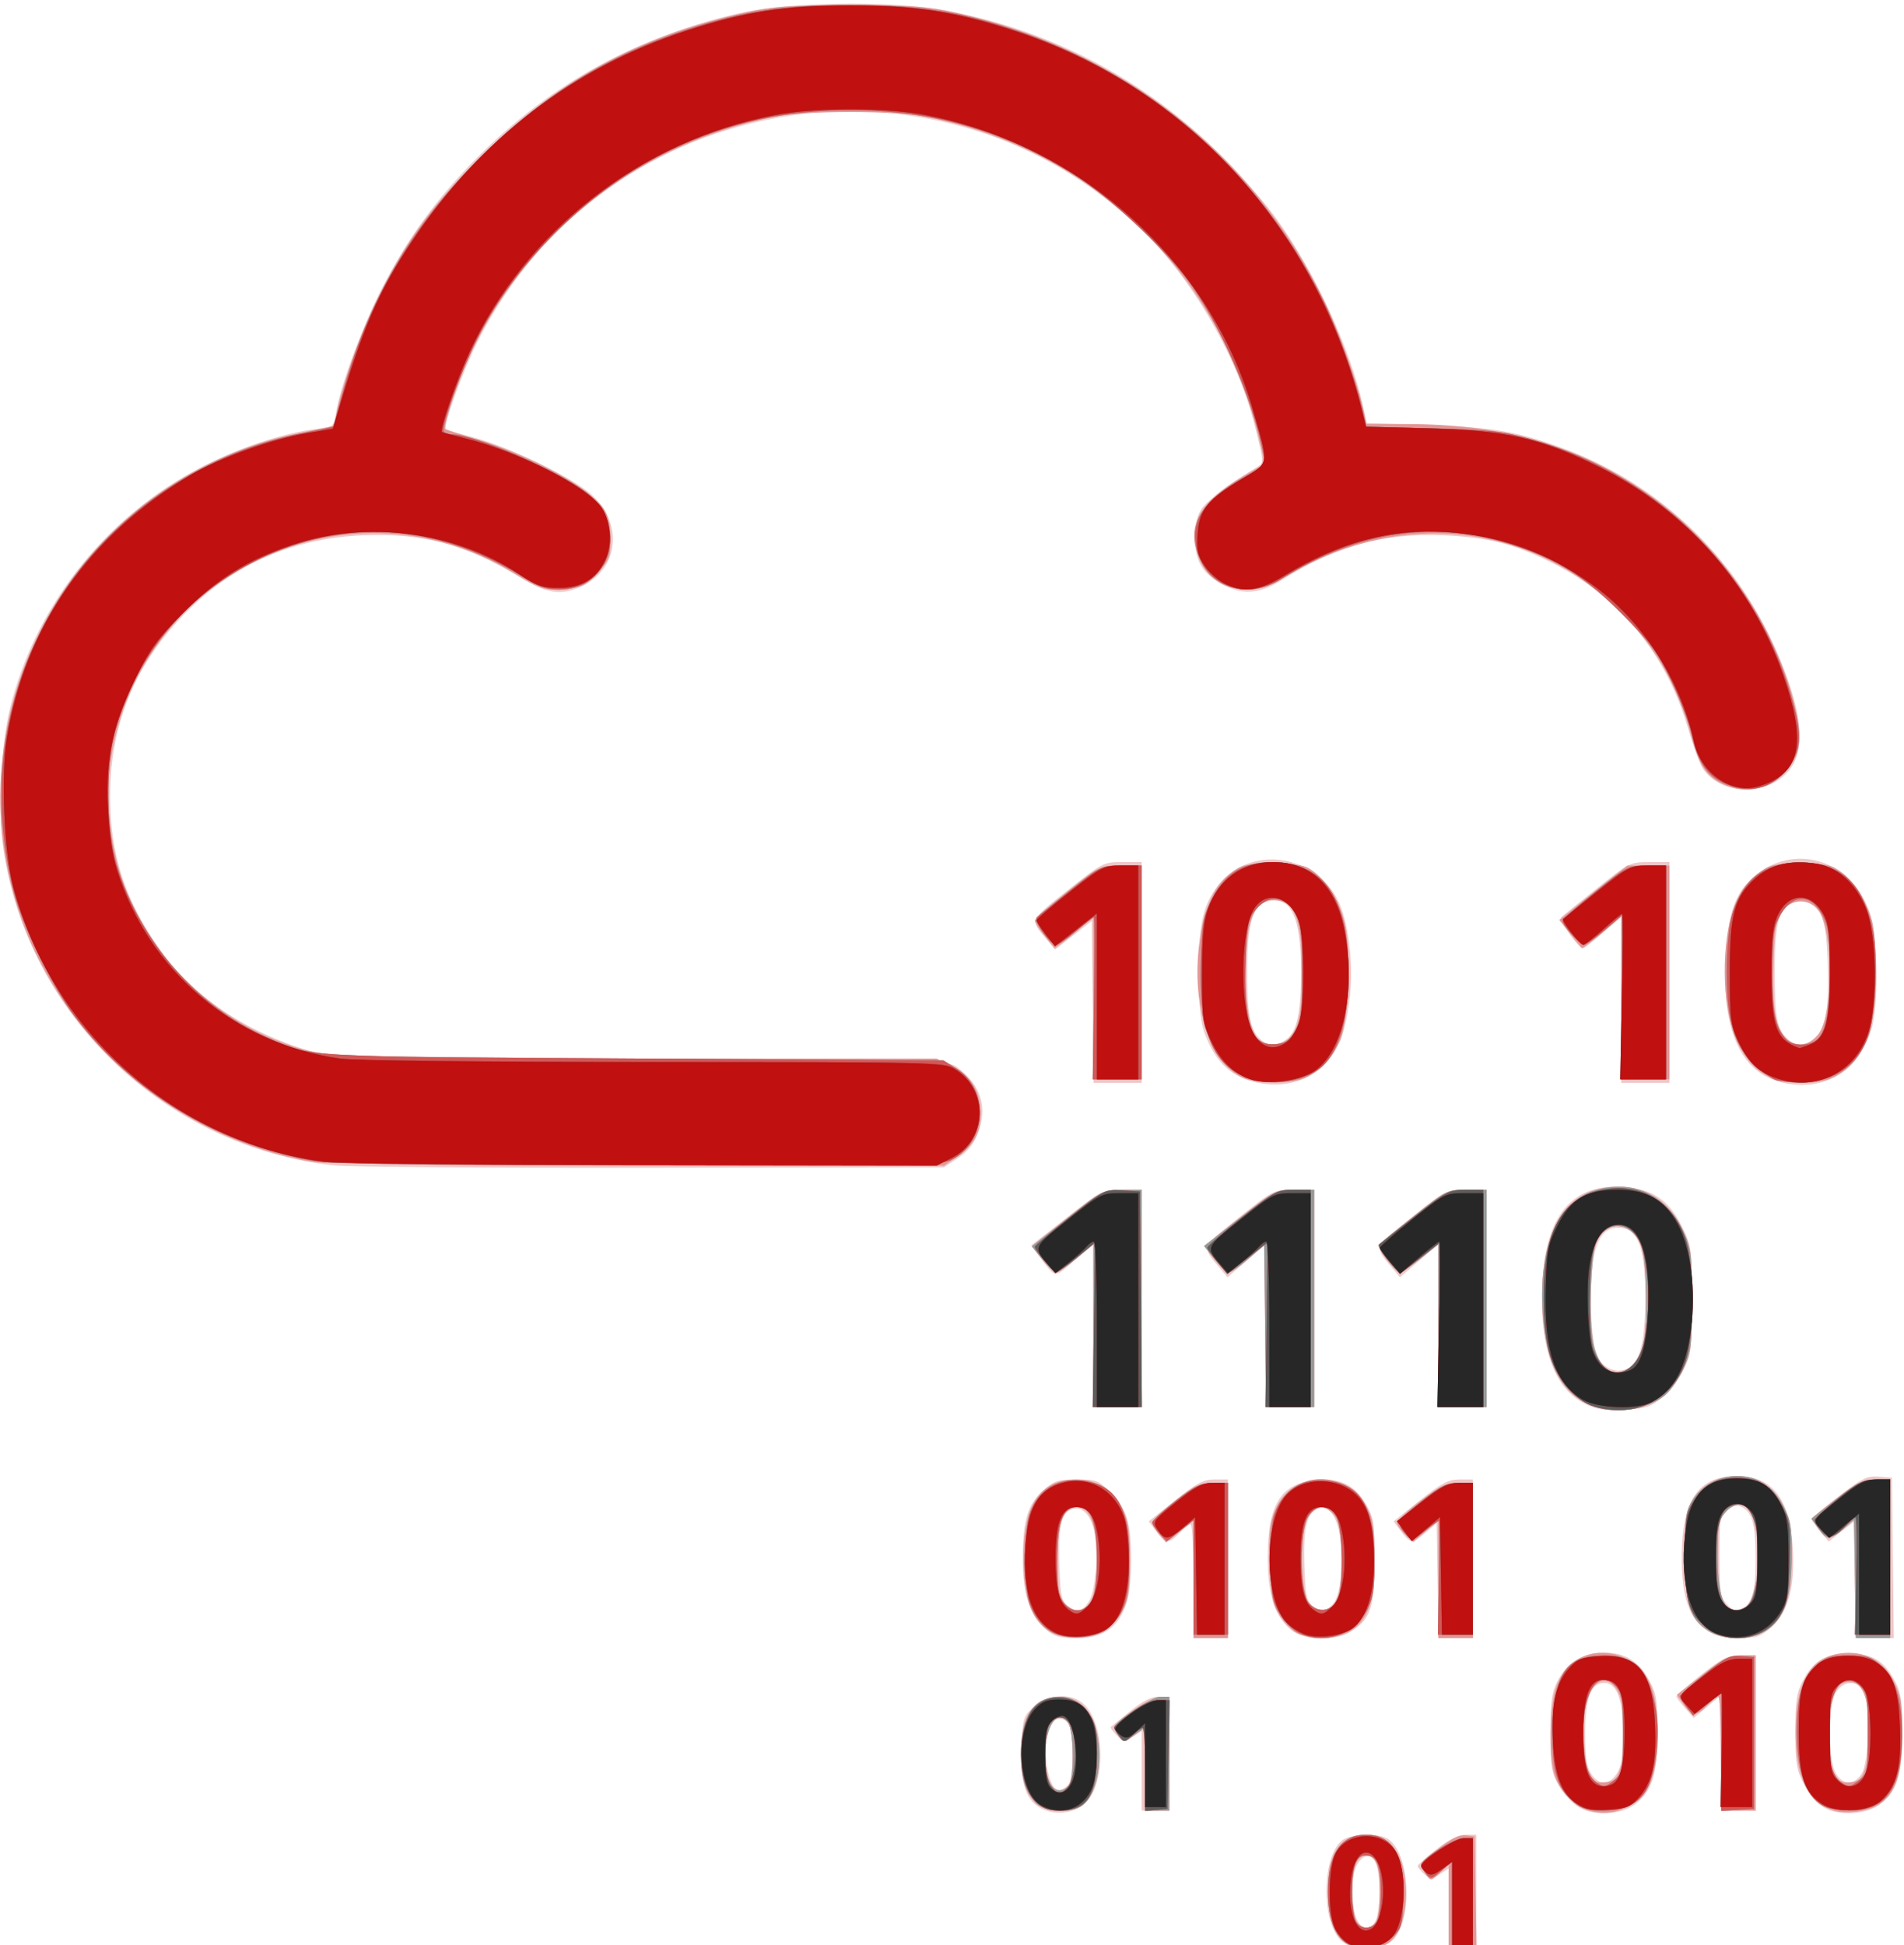 <?xml version="1.0" encoding="UTF-8" standalone="no"?>
<!-- Created with Inkscape (http://www.inkscape.org/) -->

<svg
   version="1.1"
   id="svg1"
   width="552"
   height="564"
   viewBox="0 0 552 564"
   sodipodi:docname="THM-Base-Icon.svg"
   inkscape:version="1.3 (0e150ed6c4, 2023-07-21)"
   xmlns:inkscape="http://www.inkscape.org/namespaces/inkscape"
   xmlns:sodipodi="http://sodipodi.sourceforge.net/DTD/sodipodi-0.dtd"
   xmlns="http://www.w3.org/2000/svg"
   xmlns:svg="http://www.w3.org/2000/svg">
  <defs
     id="defs1" />
  <sodipodi:namedview
     id="namedview1"
     pagecolor="#ffffff"
     bordercolor="#000000"
     borderopacity="0.25"
     inkscape:showpageshadow="2"
     inkscape:pageopacity="0.0"
     inkscape:pagecheckerboard="0"
     inkscape:deskcolor="#d1d1d1"
     showgrid="false"
     inkscape:zoom="1.0576241"
     inkscape:cx="-82.732607"
     inkscape:cy="353.15004"
     inkscape:window-width="3440"
     inkscape:window-height="1369"
     inkscape:window-x="1912"
     inkscape:window-y="-8"
     inkscape:window-maximized="1"
     inkscape:current-layer="g1" />
  <g
     inkscape:groupmode="layer"
     inkscape:label="Image"
     id="g1">
    <g
       id="g8"
       transform="translate(-3.6296228e-7,0.946)">
      <path
         style="fill:#efc7c7"
         d="m 388.475,561.378 c -5.592,-6.034 -5.057,-24.756 0.824,-28.875 2.458,-1.722 9.907,-1.998 12.756,-0.473 6.942,3.715 7.791,24.799 1.208,29.978 -3.931,3.092 -11.645,2.764 -14.789,-0.629 z m 10.55,-5.943 c 1.268,-3.336 1.252,-12.576 -0.028,-15.943 -1.233,-3.242 -3.929,-2.998 -5.707,0.517 -1.56,3.083 -1.657,10.638 -0.192,14.842 1.373,3.939 4.533,4.25 5.927,0.584 z M 420,552.385 v -11.615 l -2.585,1.693 c -2.433,1.594 -2.697,1.592 -4.5,-0.04 C 411.862,541.47 411,540.416 411,540.082 c 0,-0.335 2.441,-2.515 5.425,-4.845 3.698,-2.888 6.404,-4.237 8.5,-4.237 H 428 v 16.5 16.5 h -4 -4 z M 302.421,523.629 c -4.937,-2.226 -6.676,-7.171 -6.267,-17.814 0.335,-8.695 0.449,-9.073 3.611,-11.897 4.333,-3.871 11.12,-4.122 14.697,-0.545 5.972,5.972 6.08,22.95 0.182,28.492 -2.981,2.8 -8.243,3.56 -12.224,1.765 z m 7.544,-7.563 c 1.112,-2.078 1.383,-12.166 0.423,-15.747 -0.74,-2.759 -3.334,-3.801 -5.09,-2.046 -3.607,3.607 -2.213,19.726 1.706,19.726 1.059,0 2.392,-0.87 2.961,-1.934 z M 458,523.212 c -1.963,-1.072 -4.598,-3.844 -6,-6.312 -2.248,-3.958 -2.5,-5.507 -2.5,-15.401 0,-9.022 0.36,-11.708 2,-14.935 2.675,-5.263 6.352,-7.758 12.176,-8.26 6.524,-0.562 11.087,1.89 14.319,7.695 2.249,4.04 2.505,5.624 2.505,15.5 0,12.198 -1.57,17.096 -6.676,20.825 -3.884,2.837 -11.474,3.262 -15.824,0.887 z m 10.727,-9.918 c 1.369,-2.089 1.773,-4.778 1.773,-11.794 0,-9.906 -1.742,-14.5 -5.5,-14.5 -3.752,0 -5.455,4.527 -5.455,14.5 0,7.038 0.405,9.776 1.75,11.829 2.24,3.419 5.177,3.406 7.431,-0.035 z M 529,523.243 c -2.287,-1.228 -4.367,-3.59 -6,-6.812 -2.195,-4.33 -2.5,-6.213 -2.5,-15.432 0,-8.679 0.359,-11.184 2.069,-14.443 C 525.738,480.515 529.097,478.5 536,478.5 c 6.903,0 10.262,2.015 13.431,8.057 1.727,3.292 2.069,5.759 2.069,14.943 0,12.198 -1.57,17.096 -6.676,20.825 -3.859,2.818 -11.465,3.26 -15.824,0.918 z m 10.727,-9.951 c 2.178,-3.328 2.507,-20.392 0.463,-24.042 -1.749,-3.123 -5.687,-2.946 -7.849,0.352 -2.431,3.711 -2.431,20.086 0,23.796 2.199,3.356 5.147,3.313 7.386,-0.106 z M 331,512.477 v -11.523 l -2.565,1.681 c -2.447,1.603 -2.663,1.583 -4.694,-0.449 -1.171,-1.171 -1.93,-2.276 -1.685,-2.456 0.244,-0.179 2.757,-2.217 5.583,-4.528 3.589,-2.934 6.077,-4.202 8.25,-4.202 H 339 v 16.5 16.5 h -4 -4 z m 167.774,-4.997 -0.274,-16.52 -3.741,3.086 -3.741,3.086 -2.477,-2.816 c -1.362,-1.549 -2.491,-3.083 -2.509,-3.409 -0.017,-0.326 3.186,-3.139 7.118,-6.25 6.21,-4.913 7.722,-5.657 11.5,-5.657 H 509 v 22.5 22.5 h -4.976 -4.976 z M 303.149,471.472 C 298.552,467.604 296.493,461.073 296.538,450.5 c 0.046,-10.863 1.464,-15.417 6.058,-19.45 3.058,-2.685 4.202,-3.05 9.557,-3.05 5.702,0 6.319,0.236 9.855,3.773 4.651,4.651 5.995,9.235 5.932,20.227 -0.09,15.65 -4.711,22 -16.011,22 -4.719,0 -6.325,-0.463 -8.78,-2.528 z m 12.482,-8.031 c 2.141,-3.267 2.977,-15.512 1.446,-21.173 -1.312,-4.851 -4.032,-6.897 -7.034,-5.29 -2.561,1.371 -3.325,5.869 -2.894,17.052 0.294,7.639 0.669,9.366 2.293,10.552 2.791,2.04 4.286,1.764 6.19,-1.141 z M 346,457.5 c 0,-9.075 -0.372,-16.5 -0.826,-16.5 -0.454,0 -1.883,1.125 -3.174,2.5 -3.024,3.219 -4.144,3.148 -6.789,-0.429 l -2.165,-2.929 7.606,-6.071 C 347.007,428.998 348.894,428 352.129,428 H 356 v 23 23 h -5 -5 z m 28.149,13.972 c -4.592,-3.864 -6.654,-10.398 -6.618,-20.972 0.053,-15.418 3.872,-21.454 14.114,-22.304 7.164,-0.594 11.171,1.383 14.468,7.137 2.152,3.756 2.387,5.348 2.387,16.166 0,13.549 -1.18,17.115 -6.799,20.54 -4.906,2.991 -13.659,2.707 -17.553,-0.569 z m 12.308,-7.423 c 1.143,-1.263 1.949,-4.227 2.284,-8.399 0.988,-12.309 -1.825,-20.71 -6.445,-19.244 -3.415,1.084 -4.519,5.513 -4.141,16.614 0.295,8.648 0.632,10.353 2.287,11.562 2.606,1.904 3.915,1.787 6.015,-0.534 z m 30.318,-6.696 -0.274,-16.647 -3.144,2.647 c -3.954,3.329 -4.491,3.308 -7.145,-0.281 l -2.165,-2.929 7.606,-6.071 C 418.007,428.998 419.894,428 423.129,428 H 427 v 23 23 h -4.976 -4.976 z m 78.408,14.617 c -5.389,-3.285 -7.598,-9.528 -7.598,-21.47 0,-16.469 4.758,-23.493 15.916,-23.493 10.374,0 15.441,6.55 16.266,21.03 0.643,11.282 -1.348,18.511 -6.298,22.856 -3.077,2.701 -4.282,3.106 -9.253,3.102 -3.972,-0.003 -6.728,-0.621 -9.033,-2.027 z m 10.418,-6.735 c 2.457,-1.641 3.4,-5.551 3.4,-14.104 0,-9.918 -0.913,-13.479 -3.859,-15.056 -1.517,-0.812 -2.48,-0.622 -4.298,0.85 -2.211,1.79 -2.343,2.542 -2.343,13.378 0,9.887 0.265,11.775 1.905,13.589 1.999,2.212 3.365,2.564 5.195,1.342 z M 538,456.916 v -17.084 l -3.904,3.092 -3.904,3.092 -2.602,-3.093 c -1.431,-1.701 -2.397,-3.425 -2.146,-3.831 0.251,-0.406 3.829,-3.321 7.952,-6.479 6.539,-5.009 7.981,-5.701 11.301,-5.427 L 548.5,427.5 l 0.268,23.25 0.268,23.25 H 543.518 538 Z m -78.653,-50.92 c -8.188,-4.158 -12.359,-14.46 -12.331,-30.456 0.039,-22.794 7.688,-33.365 23.418,-32.363 8.616,0.549 13.403,3.752 17.218,11.522 2.759,5.619 2.849,6.286 2.849,21.301 0,14.547 -0.154,15.804 -2.5,20.449 -1.375,2.722 -4.221,6.315 -6.323,7.984 -3.319,2.635 -4.77,3.077 -11,3.354 -5.755,0.255 -7.999,-0.099 -11.33,-1.791 z m 14.413,-11.801 c 2.255,-2.871 3.23,-8.51 3.23,-18.695 0,-15.054 -2.1,-20.5 -7.905,-20.5 -3.757,0 -5.793,2.549 -7.172,8.977 -1.392,6.49 -0.715,24.406 1.065,28.171 2.226,4.709 7.852,5.777 10.783,2.047 z M 317,383.423 v -23.577 l -5.531,4.726 c -6.14,5.245 -5.151,5.41 -10.501,-1.749 l -2.001,-2.678 10.267,-8.059 C 319.354,344.141 319.582,344.026 325.25,344.013 L 331,344 v 31.5 31.5 h -7 -7 z m 50,0 v -23.577 l -5.569,4.758 -5.569,4.758 -2.445,-2.93 c -5.063,-6.069 -5.261,-5.572 5.72,-14.346 C 369.208,344.039 369.284,344 375.128,344 H 381 v 31.5 31.5 h -7 -7 z m 50,0 v -23.577 l -5.569,4.758 -5.569,4.758 -2.445,-2.93 c -5.063,-6.069 -5.261,-5.572 5.72,-14.346 C 419.208,344.039 419.284,344 425.128,344 H 431 v 31.5 31.5 h -7 -7 z M 96.906,336.939 C 47.919,331.67 8.028,293.477 0.949,245.066 -0.644,234.168 0.277,215 2.905,204.365 10.56,173.385 32.367,146.8 61.5,132.93 c 10.354,-4.929 21.249,-8.364 30.14,-9.501 5.111,-0.654 5.144,-0.681 5.797,-4.793 1.202,-7.569 7.488,-24.652 13.131,-35.684 C 118.15,68.131 126.591,56.54 138.525,44.562 159.629,23.38 184.716,9.607 214.5,2.851 c 14.158,-3.211 42.327,-3.7 58,-1.005 31.301,5.381 59.192,19.905 81.971,42.684 5.516,5.516 12.81,13.966 16.208,18.777 10.71,15.163 20.84,37.153 24.329,52.812 l 1.252,5.619 17.62,0.579 c 19.327,0.635 26.416,1.877 40.138,7.031 25.253,9.485 46.535,28.824 58.454,53.117 9.397,19.153 11.649,32.344 6.708,39.284 -5.866,8.238 -20.201,8.252 -25.591,0.025 -0.837,-1.277 -2.687,-6.344 -4.112,-11.261 -6.36,-21.945 -20.182,-38.734 -39.893,-48.454 -10.966,-5.408 -18.065,-7.177 -31.235,-7.787 -16.853,-0.78 -31.607,3.269 -46.325,12.713 -6.49,4.164 -11.431,4.695 -16.964,1.821 C 348.583,165.444 346.5,162.083 346.5,155 c 0,-4.332 0.536,-6.587 2.062,-8.677 1.754,-2.402 9.027,-7.818 16.036,-11.942 1.85,-1.089 1.827,-1.413 -0.849,-12 C 358.406,101.248 344.361,77.701 328.567,63.396 309.846,46.441 288.352,36.213 263.769,32.563 250.639,30.613 242.273,30.598 229.5,32.502 189.48,38.467 156.347,62.433 138.257,98.5 c -3.844,7.665 -9.905,24.218 -9.129,24.932 0.205,0.188 3.972,1.311 8.372,2.496 9.446,2.543 26.083,10.416 32.658,15.454 10.764,8.249 9.82,22.644 -1.824,27.795 -6.03,2.667 -9.746,2.013 -18.459,-3.252 C 134.701,156.756 122.362,153.558 105,154.293 86.038,155.096 69.7,161.801 56.407,174.236 39.926,189.653 31.916,207.891 31.916,230 c 0,16.813 4.344,30.072 14.584,44.514 9.541,13.456 24.752,23.744 43.161,29.193 5.279,1.563 14.435,1.779 95.516,2.26 88.596,0.526 89.711,0.557 92.438,2.594 6.752,5.043 8.769,11.524 5.913,19.002 -1.223,3.202 -2.94,5.342 -5.809,7.241 l -4.073,2.696 -84.574,0.128 c -46.515,0.07 -87.991,-0.24 -92.168,-0.689 z M 365,313.048 c -7.903,-1.559 -12.407,-5.645 -15.694,-14.232 -1.215,-3.176 -1.667,-7.751 -1.709,-17.316 -0.061,-13.845 0.92,-19.005 4.674,-24.575 9.627,-14.286 32.012,-10.178 37.054,6.799 3.833,12.907 2.916,30.341 -2.084,39.647 -4.133,7.691 -12.923,11.516 -22.241,9.677 z m 7.15,-12.129 c 3.679,-1.969 5.035,-7.377 5.035,-20.088 0,-15.912 -2.914,-22.121 -9.596,-20.444 -4.327,1.086 -5.927,6.17 -6.014,19.112 -0.087,12.77 0.773,17.848 3.481,20.556 2.198,2.198 4.157,2.436 7.095,0.864 z m 144.496,11.985 c -11.982,-2.849 -17.471,-14.966 -16.381,-36.158 0.647,-12.577 2.636,-18.52 7.743,-23.134 12.016,-10.856 29.773,-5.146 34.313,11.034 2.133,7.602 2.276,26.055 0.253,32.776 -3.697,12.283 -13.86,18.352 -25.928,15.483 z m 9.819,-13.279 c 3.027,-3.027 3.861,-8.549 3.386,-22.418 -0.479,-14.006 -2.926,-18.41 -9.336,-16.801 -4.59,1.152 -5.981,5.694 -5.999,19.593 -0.018,13.757 0.564,17.081 3.509,20.025 2.63,2.63 5.548,2.492 8.44,-0.4 z M 316.768,289.544 316.5,266.087 l -5.314,4.142 -5.314,4.142 -2.449,-2.936 c -4.88,-5.85 -5.081,-5.38 6.056,-14.229 C 319.631,249.139 319.9,249 325.403,249 H 331 v 32 32 h -6.982 -6.982 z M 470,288.922 v -24.078 l -5.233,4.578 C 461.889,271.94 459.264,274 458.935,274 c -1.347,0 -7.102,-8.23 -6.3,-9.01 0.476,-0.462 5.14,-4.247 10.365,-8.411 9.343,-7.446 9.595,-7.571 15.25,-7.575 L 484,249 v 32 32 h -7 -7 z"
         id="path14" />
      <path
         style="fill:#e39696"
         d="M 390.117,562.369 C 386.669,559.954 385,554.935 385,546.982 385,536.153 388.613,531 396.207,531 c 5.557,0 9.524,3.991 10.793,10.858 1.641,8.885 -0.34,17.825 -4.565,20.593 -3.084,2.021 -9.375,1.979 -12.317,-0.082 z m 8.848,-6.304 C 399.534,555.002 400,551.147 400,547.5 400,540.003 398.839,537 395.94,537 393.361,537 392,540.628 392,547.5 c 0,2.953 0.439,6.524 0.975,7.935 1.169,3.075 4.494,3.425 5.99,0.631 z M 420,551.826 v -12.174 l -2.581,2.424 c -2.528,2.375 -2.609,2.385 -4,0.483 C 412.639,541.491 412,540.264 412,539.832 c 0,-0.432 2.32,-2.619 5.155,-4.86 3.608,-2.852 5.934,-3.984 7.75,-3.773 L 427.5,531.5 l 0.275,16.25 0.275,16.25 H 424.025 420 Z m 40.604,-27.833 c -3.982,-1.234 -8.312,-5.612 -9.801,-9.908 -1.945,-5.612 -1.644,-20.702 0.524,-26.322 3.247,-8.414 11.466,-11.717 19.889,-7.991 3.578,1.583 4.972,2.971 6.885,6.856 3.34,6.785 3.455,22.479 0.216,29.551 -3.026,6.608 -10.693,9.99 -17.714,7.814 z M 469.694,512 c 1.493,-4.377 1.631,-15.29 0.257,-20.238 -2.044,-7.361 -7.982,-7.061 -10.027,0.505 -1.369,5.065 -0.774,18.303 0.967,21.541 0.968,1.799 1.944,2.24 4.425,2 2.632,-0.255 3.39,-0.914 4.377,-3.808 z m 61.911,11.984 c -7.518,-2.307 -11.158,-10.06 -11.025,-23.484 0.136,-13.727 4.222,-20.748 12.826,-22.038 6.851,-1.027 12.657,1.993 15.696,8.166 2.074,4.214 2.396,6.29 2.381,15.372 -0.019,11.47 -1.869,17.058 -6.697,20.221 -3.064,2.007 -9.555,2.876 -13.181,1.763 z M 540.694,512 c 1.493,-4.377 1.631,-15.29 0.257,-20.238 -1.192,-4.291 -3.474,-5.894 -6.671,-4.687 -2.943,1.112 -3.788,4.598 -3.739,15.425 0.05,11.012 1.237,13.748 5.776,13.308 2.632,-0.255 3.39,-0.914 4.377,-3.808 z m -240.453,9.75 C 297.121,518.42 296,514.626 296,507.403 296,496.456 299.708,491 307.146,491 c 2.502,0 4.677,0.821 6.714,2.535 6.834,5.75 6.29,25.638 -0.804,29.435 -3.572,1.912 -10.499,1.252 -12.814,-1.22 z M 309.8,516.8 c 1.7,-1.7 1.58,-15.898 -0.155,-18.271 C 306.574,494.329 303,499.424 303,508 c 0,8.479 3.104,12.496 6.8,8.8 z m 22.2,-4.868 v -12.068 l -3.14,2.236 c -3.037,2.163 -3.185,2.175 -4.5,0.377 C 323.612,501.454 323,500.308 323,499.93 323,498.28 333.876,491 336.342,491 H 339 V 507.5 524 H 335.5 332 Z M 499,507.5 c 0,-9.075 -0.372,-16.5 -0.826,-16.5 -0.454,0 -1.883,1.125 -3.174,2.5 -3.016,3.21 -4.401,3.15 -6.854,-0.295 l -1.99,-2.795 7.375,-5.705 C 499.718,479.92 501.559,479 504.953,479 H 509 v 22.5 22.5 h -5 -5 z M 304.387,472.094 c -5.301,-3.233 -7.691,-9.753 -7.691,-20.986 0,-15.914 4.789,-23.096 15.406,-23.104 5.754,-0.005 10.434,2.983 13.311,8.496 1.747,3.349 2.087,5.792 2.087,15 0,9.798 -0.264,11.46 -2.414,15.214 -1.371,2.394 -3.812,4.877 -5.651,5.75 -4.441,2.107 -11.261,1.94 -15.049,-0.37 z m 11.003,-7.626 c 2.137,-2.137 2.885,-7.094 2.465,-16.343 C 317.472,439.716 315.638,436 311.868,436 c -3.689,0 -5.346,4.65 -5.346,15 0,7.504 0.388,10.213 1.762,12.311 1.969,3.005 4.797,3.466 7.105,1.157 z M 346,456.953 v -17.047 l -3.972,3.192 -3.972,3.192 -2.009,-2.395 c -1.105,-1.317 -1.905,-2.92 -1.778,-3.562 0.127,-0.642 3.101,-3.455 6.609,-6.25 C 346.352,429.72 347.874,429 351.627,429 H 356 v 22.5 22.5 h -5 -5 z m 29.841,15.523 c -1.462,-0.794 -3.71,-3.139 -4.995,-5.21 -2.003,-3.229 -2.387,-5.352 -2.695,-14.887 -0.307,-9.518 -0.066,-11.785 1.677,-15.723 5.146,-11.633 20.866,-11.716 26.672,-0.142 1.621,3.231 2,5.982 2,14.513 0,12.296 -1.837,17.783 -7.028,20.991 -3.829,2.366 -11.694,2.597 -15.631,0.459 z m 10.548,-8.008 c 2.137,-2.137 2.885,-7.094 2.465,-16.343 -0.274,-6.029 -0.814,-8.424 -2.262,-10.023 -2.563,-2.832 -5.189,-2.647 -7.259,0.512 -2.506,3.825 -2.544,20.89 -0.055,24.689 1.974,3.013 4.8,3.476 7.111,1.165 z M 417,456.896 v -17.104 l -3.613,3.172 -3.613,3.172 -2.387,-2.243 C 406.074,442.661 405,441.143 405,440.522 c 0,-0.621 3.076,-3.468 6.835,-6.326 5.703,-4.336 7.524,-5.196 11,-5.196 H 427 v 22.5 22.5 h -5 -5 z m 78.346,15.049 C 489.821,468.406 488.5,464.172 488.5,450 c 0,-11.25 0.227,-12.864 2.266,-16.144 2.664,-4.284 7.504,-6.856 12.901,-6.856 5.828,0 10.44,2.972 13.333,8.591 2.19,4.253 2.495,6.1 2.458,14.882 -0.05,11.973 -2.272,18.223 -7.64,21.496 -4.447,2.711 -12.22,2.7 -16.472,-0.024 z m 10.648,-6.943 c 3.764,-2.014 5.016,-18.586 2.003,-26.511 -1.425,-3.747 -4.96,-4.237 -7.688,-1.065 -2.079,2.417 -2.309,3.68 -2.309,12.694 0,13.477 2.371,17.891 7.994,14.882 z m 31.779,-8.15 -0.274,-17.147 -3.144,2.647 c -3.952,3.327 -4.748,3.31 -7.218,-0.159 l -1.998,-2.807 7.18,-5.68 c 6.164,-4.876 7.782,-5.682 11.43,-5.693 L 548,428 v 23 23 h -4.976 -4.976 z M 461,406.406 c -8.434,-3.653 -12.78,-12.039 -13.716,-26.466 -1.279,-19.717 4.371,-32.806 15.497,-35.896 10.977,-3.049 20.529,1.549 25.343,12.199 2.151,4.758 2.376,6.634 2.376,19.757 0,13.135 -0.224,14.996 -2.383,19.773 -1.311,2.9 -3.687,6.37 -5.281,7.712 -5.324,4.48 -15.19,5.8 -21.836,2.921 z m 11.701,-10.909 c 1.18,-0.827 2.71,-3.189 3.4,-5.25 1.694,-5.062 1.547,-24.612 -0.223,-29.733 -2.467,-7.138 -9.815,-8.077 -12.942,-1.653 -1.797,3.692 -2.443,23.295 -0.983,29.82 1.677,7.494 5.93,10.191 10.748,6.817 z M 317,383.407 v -23.593 l -4.889,4.093 C 309.422,366.158 306.76,368 306.195,368 c -0.565,0 -2.38,-1.708 -4.033,-3.796 l -3.006,-3.796 10.325,-8.204 C 319.631,344.139 319.9,344 325.403,344 H 331 v 31.5 31.5 h -7 -7 z m 49.768,0.1 -0.268,-23.493 -4.5,3.951 c -2.475,2.173 -5.025,3.97 -5.666,3.993 -0.641,0.024 -2.536,-1.687 -4.21,-3.8 l -3.044,-3.843 10.398,-8.157 C 369.658,344.172 369.995,344 375.439,344 H 381 v 31.5 31.5 h -6.982 -6.982 z M 417,383.415 v -23.585 l -5.131,4.085 C 409.048,366.162 406.38,368 405.942,368 c -1.355,0 -6.961,-7.382 -6.18,-8.138 0.406,-0.392 5.012,-4.119 10.237,-8.284 9.343,-7.446 9.595,-7.571 15.25,-7.575 L 431,344 v 31.5 31.5 h -7 -7 z M 90.919,335.99 C 49.336,328.952 14.501,297.601 3.706,257.5 -12.226,198.319 26.001,137.057 86.601,124.655 l 10.26,-2.1 0.658,-3.528 C 98.898,111.632 104.385,96.108 109.015,86.5 116.963,70.01 124.988,58.854 138.921,44.928 161.304,22.555 184.774,9.68 215.817,2.741 224.062,0.898 228.618,0.577 246.5,0.577 c 17.882,0 22.438,0.321 30.683,2.164 C 324.865,13.399 363.494,43.671 383.983,86.436 c 4.426,9.238 9.798,24.351 11.487,32.314 l 0.689,3.25 h 11.197 c 28.518,0 49.979,6.125 70.03,19.986 21.381,14.781 37.738,38.605 43.244,62.988 1.879,8.322 1.278,12.792 -2.289,17.032 -5.018,5.964 -12.141,7.606 -18.96,4.37 -4.569,-2.168 -6.88,-5.655 -8.889,-13.407 -4.068,-15.698 -11.246,-27.807 -22.981,-38.766 -25.045,-23.39 -61.654,-27.067 -92.46,-9.288 -7.214,4.163 -9.67,5.084 -13.562,5.084 -6.431,0 -11.175,-3.035 -13.713,-8.773 -4.138,-9.354 -0.261,-16.654 12.864,-24.227 l 6.066,-3.5 -1.378,-6 C 354.104,78.62 317.165,42.527 268.5,32.887 c -9.168,-1.816 -34.832,-1.816 -44,0 -44.182,8.752 -80.105,40.553 -93.577,82.841 -1.266,3.975 -2.077,7.452 -1.802,7.728 0.275,0.275 4.433,1.64 9.239,3.033 15.149,4.39 32.666,13.97 36.681,20.061 1.361,2.064 1.948,4.692 1.952,8.741 0.006,5.341 -0.292,6.109 -3.853,9.926 -3.545,3.801 -4.349,4.173 -9.882,4.573 -5.796,0.419 -6.339,0.244 -14.391,-4.634 -49.549,-30.021 -112.406,1.874 -117.399,59.57 -0.823,9.516 1.345,23.293 5.17,32.847 7.58,18.934 23.968,35.255 43.086,42.909 C 93.441,305.971 94.008,306 186.376,306 h 85.2 l 4.439,2.25 c 5.685,2.882 8.386,7.452 8.287,14.024 -0.084,5.553 -2.041,8.902 -7.292,12.476 l -3.306,2.25 -89.102,-0.118 c -49.006,-0.065 -91.163,-0.466 -93.683,-0.893 z M 360.481,311.606 c -10.002,-4.358 -15.436,-21.931 -12.556,-40.609 1.439,-9.332 4.228,-15.25 8.849,-18.775 3.257,-2.485 4.336,-2.723 12.324,-2.723 7.316,0 9.218,0.344 11.578,2.092 4.011,2.972 7.126,7.922 8.963,14.242 2.142,7.367 1.511,28.803 -1.02,34.666 -2.172,5.033 -6.179,9.343 -10.338,11.123 -4.039,1.728 -13.817,1.719 -17.801,-0.017 z M 373.949,299.825 c 2.764,-2.967 3.56,-7.476 3.5,-19.825 -0.074,-15.14 -2.194,-20 -8.728,-20 -5.197,0 -7.672,6.774 -7.672,21 0,9.667 1.332,16.658 3.664,19.235 2.2,2.431 6.778,2.228 9.236,-0.41 z m 138.275,11.057 c -7.551,-3.738 -12.155,-15.037 -12.202,-29.948 -0.044,-14.027 3.224,-23.73 9.642,-28.626 C 513.042,249.731 514.055,249.5 522,249.5 c 7.896,0 8.971,0.241 12.25,2.742 2.022,1.543 4.81,5.226 6.374,8.422 2.437,4.98 2.83,7.111 3.193,17.284 0.657,18.419 -3.046,28.792 -11.888,33.301 -4.897,2.497 -14.272,2.322 -19.706,-0.367 z m 15.005,-11.973 c 4.361,-5.869 4.355,-29.97 -0.009,-35.816 -2.751,-3.685 -7.763,-3.584 -10.597,0.213 -1.757,2.353 -2.154,4.568 -2.469,13.766 -0.457,13.337 0.3,18.964 3.014,22.414 2.679,3.406 7.3,3.141 10.062,-0.576 z M 317,288.423 v -23.577 l -5.524,4.72 c -3.038,2.596 -5.649,4.543 -5.8,4.327 -0.152,-0.216 -1.491,-1.889 -2.976,-3.719 C 301.215,268.344 300,266.451 300,265.968 c 0,-0.483 4.264,-4.274 9.477,-8.423 9.432,-7.509 9.505,-7.544 15.5,-7.544 H 331 v 31 31 h -7 -7 z m 153,0 v -23.577 l -5.524,4.72 c -3.038,2.596 -5.699,4.543 -5.913,4.327 -0.214,-0.216 -1.77,-2.132 -3.459,-4.258 l -3.07,-3.866 9.868,-7.884 L 471.769,250 H 477.885 484 v 31 31 h -7 -7 z"
         id="path13" />
      <path
         style="fill:#989898"
         d="m 389.669,561.955 c -3.034,-2.387 -4.658,-7.426 -4.658,-14.455 0,-10.849 3.763,-16.5 10.989,-16.5 7.984,0 11.505,6.322 10.842,19.464 -0.366,7.251 -0.597,7.928 -3.632,10.64 -4.003,3.576 -9.626,3.929 -13.54,0.85 z m 9.375,-5.508 c 0.796,-0.959 1.289,-4.382 1.289,-8.947 0,-7.777 -1.147,-10.5 -4.421,-10.5 C 393.16,537 392,540.113 392,547.5 c 0,3.647 0.466,7.502 1.035,8.566 1.246,2.329 4.235,2.518 6.009,0.381 z M 421,551.411 v -12.589 l -3.116,2.622 c -2.943,2.476 -3.191,2.523 -4.468,0.839 -0.744,-0.981 -1.367,-2.1 -1.384,-2.487 C 411.956,538.121 421.467,532 424.144,532 H 427 v 16 16 h -3 -3 z M 300.241,521.75 C 297.121,518.42 296,514.626 296,507.403 296,496.456 299.708,491 307.146,491 c 2.502,0 4.677,0.821 6.714,2.535 6.834,5.75 6.29,25.638 -0.804,29.435 -3.572,1.912 -10.499,1.252 -12.814,-1.22 z M 309.8,516.8 c 1.7,-1.7 1.58,-15.898 -0.155,-18.271 C 306.574,494.329 303,499.424 303,508 c 0,8.479 3.104,12.496 6.8,8.8 z m 22.2,-4.868 v -12.068 l -3.14,2.236 c -3.037,2.163 -3.185,2.175 -4.5,0.377 C 323.612,501.454 323,500.308 323,499.93 323,498.28 333.876,491 336.342,491 H 339 v 16.5 16.5 h -3.5 -3.5 z m 124.149,9.54 c -4.865,-4.093 -6.393,-9.617 -5.98,-21.612 C 450.72,483.829 454.216,479 465.269,479 c 8.806,0 12.964,4.553 14.85,16.258 1.138,7.068 -0.259,18.477 -2.787,22.757 C 474.91,522.116 470.924,524 464.672,524 c -4.445,0 -6.104,-0.492 -8.524,-2.528 z m 11.991,-6.383 c 2.233,-1.808 2.361,-2.533 2.361,-13.395 0,-9.971 -0.256,-11.766 -1.945,-13.632 -4.935,-5.454 -9.551,0.887 -9.554,13.124 -0.002,8.246 1.107,12.57 3.735,14.565 2.169,1.647 2.62,1.592 5.403,-0.662 z M 499,507.008 v -17.102 l -4.074,3.274 -4.074,3.274 -1.903,-2.477 c -1.047,-1.362 -1.913,-2.764 -1.926,-3.114 -0.012,-0.351 3.137,-3.19 6.998,-6.309 6.127,-4.951 7.494,-5.633 10.75,-5.363 L 508.5,479.5 v 22 22 l -4.75,0.305 -4.75,0.305 z m 30.5,16.047 c -5.65,-2.313 -8.396,-9.274 -8.456,-21.439 -0.054,-11.021 1.342,-15.87 5.664,-19.664 2.909,-2.554 4.155,-2.952 9.251,-2.952 4.84,0 6.424,0.45 8.893,2.528 4.64,3.904 6.663,10.394 6.566,21.06 -0.136,14.954 -4.746,21.483 -15.072,21.348 -2.665,-0.035 -5.746,-0.432 -6.846,-0.882 z m 9.639,-7.966 c 2.235,-1.81 2.361,-2.529 2.361,-13.472 0,-10.467 -0.202,-11.762 -2.132,-13.693 C 534.333,482.888 530,489.123 530,501.403 c 0,8.042 1.126,12.365 3.736,14.347 2.169,1.647 2.62,1.592 5.403,-0.662 z M 305.192,472.381 c -1.885,-0.961 -4.25,-3.449 -5.5,-5.784 C 297.8,463.062 297.5,460.924 297.5,451 c 0,-9.657 0.329,-12.126 2.05,-15.408 2.755,-5.251 7.579,-7.834 13.643,-7.305 10.272,0.896 14.287,7.429 14.265,23.214 -0.015,11.135 -1.723,16.238 -6.634,19.825 -3.668,2.679 -11.422,3.203 -15.632,1.056 z m 11.282,-9.331 C 317.514,461.039 318,457.2 318,451 c 0,-10.645 -1.598,-15 -5.503,-15 -4.437,0 -5.997,4.058 -5.997,15.601 0,8.616 0.294,10.514 1.905,12.294 2.782,3.074 6.229,2.713 8.069,-0.845 z m 59.932,9.378 c -1.701,-0.839 -4.176,-3.417 -5.5,-5.727 C 368.748,462.932 368.5,461.317 368.5,451 c 0,-9.657 0.329,-12.126 2.05,-15.408 2.755,-5.251 7.579,-7.834 13.643,-7.305 10.25,0.894 14.257,7.403 14.287,23.214 0.016,8.031 -0.374,10.785 -1.981,13.987 -3.825,7.625 -12.579,10.649 -20.093,6.941 z M 387.712,463 c 1.846,-3.668 1.682,-20.338 -0.238,-24.05 -2.006,-3.879 -5.748,-3.99 -8.201,-0.242 -2.699,4.123 -2.574,22.197 0.175,25.234 2.563,2.831 6.596,2.371 8.264,-0.943 z m 107.634,8.946 C 489.821,468.406 488.5,464.172 488.5,450 c 0,-11.25 0.227,-12.864 2.266,-16.144 2.664,-4.284 7.504,-6.856 12.901,-6.856 5.828,0 10.44,2.972 13.333,8.591 2.19,4.253 2.495,6.1 2.458,14.882 -0.05,11.973 -2.272,18.223 -7.64,21.496 -4.447,2.711 -12.22,2.7 -16.472,-0.024 z m 10.648,-6.943 c 3.764,-2.014 5.016,-18.586 2.003,-26.511 -1.425,-3.747 -4.96,-4.237 -7.688,-1.065 -2.079,2.417 -2.309,3.68 -2.309,12.694 0,13.477 2.371,17.891 7.994,14.882 z m 31.779,-8.15 -0.274,-17.147 -3.144,2.647 c -3.952,3.327 -4.748,3.31 -7.218,-0.159 l -1.998,-2.807 7.18,-5.68 c 6.164,-4.876 7.782,-5.682 11.43,-5.693 L 548,428 v 23 23 h -4.976 -4.976 z M 346,456.416 v -16.584 l -3.855,3.053 -3.855,3.053 -2.145,-2.283 c -1.18,-1.256 -2.125,-2.704 -2.101,-3.219 0.024,-0.515 3.062,-3.294 6.75,-6.176 5.679,-4.439 7.357,-5.242 10.956,-5.25 L 356,429 v 22 22 h -5 -5 z m 71.183,0.083 c 0.175,-9.076 0.157,-16.501 -0.039,-16.5 -0.196,7.3e-4 -2.048,1.341 -4.115,2.979 -3.521,2.789 -3.853,2.868 -5.242,1.25 -3.064,-3.571 -2.845,-4.094 4.052,-9.667 C 417.71,429.817 419.329,429 422.861,429 H 427 v 22 22 h -5.067 -5.067 z M 461,406.406 c -8.434,-3.653 -12.78,-12.039 -13.716,-26.466 -1.279,-19.717 4.371,-32.806 15.497,-35.896 10.977,-3.049 20.529,1.549 25.343,12.199 2.151,4.758 2.376,6.634 2.376,19.757 0,13.135 -0.224,14.996 -2.383,19.773 -1.311,2.9 -3.687,6.37 -5.281,7.712 -5.324,4.48 -15.19,5.8 -21.836,2.921 z m 11.701,-10.909 c 1.18,-0.827 2.71,-3.189 3.4,-5.25 1.694,-5.062 1.547,-24.612 -0.223,-29.733 -2.467,-7.138 -9.815,-8.077 -12.942,-1.653 -1.797,3.692 -2.443,23.295 -0.983,29.82 1.677,7.494 5.93,10.191 10.748,6.817 z M 317,383.407 v -23.593 l -4.889,4.093 C 309.422,366.158 306.76,368 306.195,368 c -0.565,0 -2.38,-1.708 -4.033,-3.796 l -3.006,-3.796 10.325,-8.204 C 319.631,344.139 319.9,344 325.403,344 H 331 v 31.5 31.5 h -7 -7 z m 49.768,0.1 -0.268,-23.493 -4.5,3.951 c -2.475,2.173 -5.025,3.97 -5.666,3.993 -0.641,0.024 -2.536,-1.687 -4.21,-3.8 l -3.044,-3.843 10.398,-8.157 C 369.658,344.172 369.995,344 375.439,344 H 381 v 31.5 31.5 h -6.982 -6.982 z M 417,383.415 v -23.585 l -5.131,4.085 C 409.048,366.162 406.38,368 405.942,368 c -1.355,0 -6.961,-7.382 -6.18,-8.138 0.406,-0.392 5.012,-4.119 10.237,-8.284 9.343,-7.446 9.595,-7.571 15.25,-7.575 L 431,344 v 31.5 31.5 h -7 -7 z M 90.235,335.503 C 62.704,330.512 38.397,315.78 21.913,294.093 15.309,285.405 6.536,267.497 3.986,257.5 -3.807,226.946 1.296,196.313 18.483,170.483 c 15.651,-23.523 41.552,-40.619 69.598,-45.939 4.554,-0.864 8.374,-1.677 8.489,-1.807 0.115,-0.13 1.369,-4.512 2.786,-9.737 C 106.464,86.786 119.4,64.552 138.963,44.925 156.732,27.098 176.068,15.128 199.338,7.549 215.786,2.192 227.106,0.5 246.5,0.5 c 19.394,0 30.714,1.692 47.162,7.049 38.7,12.605 70.731,40.365 89.316,77.409 4.766,9.499 9.667,22.888 11.965,32.687 l 1.207,5.145 19.175,0.474 c 16.847,0.416 20.329,0.797 28.675,3.141 37.377,10.493 66.449,40.068 76.104,77.42 2.305,8.917 1.876,13.162 -1.82,18.032 -4.599,6.059 -11.61,7.617 -18.74,4.165 -4.891,-2.368 -7.275,-6.094 -9.189,-14.361 -0.784,-3.388 -3.485,-10.404 -6.001,-15.592 -3.922,-8.085 -5.951,-10.813 -14.214,-19.105 -10.429,-10.465 -17.891,-15.297 -29.971,-19.406 -23.45,-7.976 -46.299,-4.845 -68.805,9.428 -9.93,6.298 -21.973,2.036 -24.408,-8.638 -1.898,-8.321 1.714,-13.928 13.337,-20.702 6.334,-3.691 6.59,-3.989 6.02,-7 C 363.368,115.066 353.295,92.055 344.137,79.987 336.893,70.439 322.305,56.806 312.481,50.402 292.451,37.346 270.868,31.001 246.5,31.005 c -18.96,0.003 -35.329,3.616 -51.809,11.437 -23.402,11.105 -44.854,31.986 -56.324,54.822 -4.705,9.369 -10.576,25.591 -9.747,26.932 0.273,0.442 1.417,0.804 2.541,0.804 6.387,0 30.25,10.304 38.674,16.7 12.659,9.611 7.489,28.285 -7.835,28.296 -3.506,0.002 -5.936,-0.882 -11,-4.001 C 126.312,150.784 99.581,149.205 74.5,161.474 54.144,171.432 39.265,189.333 33.338,211 c -2.753,10.063 -2.494,29.248 0.525,39 6.875,22.203 23.187,40.887 43.525,49.854 13.103,5.778 8.497,5.513 106.112,6.102 l 90,0.543 3.644,2.266 c 9.687,6.024 9.013,21.37 -1.163,26.483 -3.238,1.627 -9.565,1.742 -90.98,1.66 -67.709,-0.069 -89.143,-0.387 -94.765,-1.406 z M 360.384,311.087 c -9.237,-4.195 -12.76,-13.7 -12.232,-33.003 0.323,-11.826 0.561,-13.145 3.348,-18.58 3.793,-7.396 8.972,-10.515 17.407,-10.482 15.958,0.063 23.087,11.984 21.893,36.611 -0.489,10.08 -2.687,17.327 -6.589,21.721 -4.769,5.371 -16.257,7.17 -23.828,3.732 z M 375.451,298 c 1.791,-3.06 2.049,-5.198 2.049,-17 0,-11.119 -0.318,-14.082 -1.802,-16.802 -3.127,-5.728 -8.219,-6.059 -12.153,-0.791 -1.666,2.231 -2.082,4.609 -2.392,13.663 -0.651,19.008 1.565,25.334 8.663,24.733 2.89,-0.245 3.984,-0.983 5.635,-3.804 z m 139.735,14.286 c -1.273,-0.243 -4.268,-2.319 -6.656,-4.614 -5.822,-5.595 -7.877,-12.511 -7.925,-26.672 -0.019,-5.775 0.554,-12.854 1.275,-15.732 2.871,-11.462 10.343,-16.927 21.995,-16.084 10.877,0.787 16.722,6.979 19.239,20.381 1.227,6.534 0.616,22.789 -1.074,28.552 -3.376,11.514 -13.309,16.754 -26.854,14.168 z m 10.799,-11.278 c 3.2,-1.713 4.515,-7.697 4.506,-20.508 -0.007,-9.992 -0.342,-12.656 -2,-15.92 -3.484,-6.859 -9.306,-6.508 -12.871,0.777 -1.519,3.103 -1.874,6.079 -1.852,15.492 0.028,11.618 0.933,16.059 3.956,19.399 1.759,1.943 5.42,2.28 8.261,0.76 z M 317.145,288.5 c 0.196,-12.925 0.193,-23.5 -0.006,-23.5 -0.199,5e-5 -2.511,1.8 -5.139,4 -2.628,2.2 -5.255,4 -5.838,4 -1.701,0 -6.58,-6.985 -5.566,-7.969 0.497,-0.482 4.898,-4.061 9.779,-7.954 8.727,-6.96 8.973,-7.077 14.75,-7.077 H 331 v 31 31 h -7.105 -7.105 z m 153.071,-0.409 0.285,-23.909 -5.159,4.409 C 462.503,271.016 459.73,273 459.179,273 458.057,273 453,267.298 453,266.032 c 0,-0.448 4.257,-4.238 9.46,-8.423 9.231,-7.425 9.595,-7.609 15,-7.609 H 483 v 31 31 h -6.535 -6.535 z"
         id="path12" />
      <path
         style="fill:#d25858"
         d="m 389.669,561.955 c -3.034,-2.387 -4.658,-7.426 -4.658,-14.455 0,-10.849 3.763,-16.5 10.989,-16.5 7.984,0 11.505,6.322 10.842,19.464 -0.366,7.251 -0.597,7.928 -3.632,10.64 -4.003,3.576 -9.626,3.929 -13.54,0.85 z m 9.375,-5.508 c 0.796,-0.959 1.289,-4.382 1.289,-8.947 0,-7.777 -1.147,-10.5 -4.421,-10.5 C 393.16,537 392,540.113 392,547.5 c 0,3.647 0.466,7.502 1.035,8.566 1.246,2.329 4.235,2.518 6.009,0.381 z M 421,551.411 v -12.589 l -3.116,2.622 c -2.943,2.476 -3.191,2.523 -4.468,0.839 -0.744,-0.981 -1.367,-2.1 -1.384,-2.487 C 411.956,538.121 421.467,532 424.144,532 H 427 v 16 16 h -3 -3 z M 300.009,521.163 c -4.535,-4.535 -5.382,-17.672 -1.609,-24.968 3.362,-6.502 13.035,-6.668 17.317,-0.297 C 317.603,498.705 318,500.635 318,506.999 318,519.746 315.237,524 306.958,524 c -3.183,0 -4.753,-0.641 -6.95,-2.837 z m 9.329,-3.643 c 2.958,-2.958 3.242,-15.784 0.427,-19.27 -1.713,-2.121 -4.745,-1.433 -5.789,1.315 -1.556,4.091 -1.198,14.672 0.581,17.212 1.827,2.609 2.768,2.755 4.781,0.742 z M 332,512.063 C 332,505.429 331.692,500 331.314,500 c -0.377,0 -1.73,0.982 -3.007,2.181 -2.282,2.144 -2.347,2.148 -3.783,0.25 -0.803,-1.062 -1.475,-2.176 -1.493,-2.476 -0.018,-0.299 2.155,-2.212 4.827,-4.25 C 331.099,493.235 333.773,492 335.884,492 h 3.166 l -0.275,15.75 -0.275,15.75 -3.25,0.313 -3.25,0.313 z m 124.149,9.408 c -4.865,-4.093 -6.393,-9.617 -5.98,-21.612 C 450.72,483.829 454.216,479 465.269,479 c 8.806,0 12.964,4.553 14.85,16.258 1.138,7.068 -0.259,18.477 -2.787,22.757 C 474.91,522.116 470.924,524 464.672,524 c -4.445,0 -6.104,-0.492 -8.524,-2.528 z m 11.991,-6.383 c 2.233,-1.808 2.361,-2.533 2.361,-13.395 0,-9.971 -0.256,-11.766 -1.945,-13.632 -4.935,-5.454 -9.551,0.887 -9.554,13.124 -0.002,8.246 1.107,12.57 3.735,14.565 2.169,1.647 2.62,1.592 5.403,-0.662 z M 499,507.008 v -17.102 l -4.074,3.274 -4.074,3.274 -1.903,-2.477 c -1.047,-1.362 -1.913,-2.764 -1.926,-3.114 -0.012,-0.351 3.137,-3.19 6.998,-6.309 6.127,-4.951 7.494,-5.633 10.75,-5.363 L 508.5,479.5 v 22 22 l -4.75,0.305 -4.75,0.305 z m 30.5,16.047 c -5.65,-2.313 -8.396,-9.274 -8.456,-21.439 -0.054,-11.021 1.342,-15.87 5.664,-19.664 2.909,-2.554 4.155,-2.952 9.251,-2.952 4.84,0 6.424,0.45 8.893,2.528 4.64,3.904 6.663,10.394 6.566,21.06 -0.136,14.954 -4.746,21.483 -15.072,21.348 -2.665,-0.035 -5.746,-0.432 -6.846,-0.882 z m 9.639,-7.966 c 2.235,-1.81 2.361,-2.529 2.361,-13.472 0,-10.467 -0.202,-11.762 -2.132,-13.693 C 534.333,482.888 530,489.123 530,501.403 c 0,8.042 1.126,12.365 3.736,14.347 2.169,1.647 2.62,1.592 5.403,-0.662 z M 305.192,472.381 c -1.885,-0.961 -4.25,-3.449 -5.5,-5.784 C 297.8,463.062 297.5,460.924 297.5,451 c 0,-9.657 0.329,-12.126 2.05,-15.408 2.755,-5.251 7.579,-7.834 13.643,-7.305 10.272,0.896 14.287,7.429 14.265,23.214 -0.015,11.135 -1.723,16.238 -6.634,19.825 -3.668,2.679 -11.422,3.203 -15.632,1.056 z m 11.282,-9.331 C 317.514,461.039 318,457.2 318,451 c 0,-10.645 -1.598,-15 -5.503,-15 -4.437,0 -5.997,4.058 -5.997,15.601 0,8.616 0.294,10.514 1.905,12.294 2.782,3.074 6.229,2.713 8.069,-0.845 z m 59.932,9.378 c -1.701,-0.839 -4.176,-3.417 -5.5,-5.727 C 368.748,462.932 368.5,461.317 368.5,451 c 0,-9.657 0.329,-12.126 2.05,-15.408 2.755,-5.251 7.579,-7.834 13.643,-7.305 10.25,0.894 14.257,7.403 14.287,23.214 0.016,8.031 -0.374,10.785 -1.981,13.987 -3.825,7.625 -12.579,10.649 -20.093,6.941 z M 387.712,463 c 1.846,-3.668 1.682,-20.338 -0.238,-24.05 -2.006,-3.879 -5.748,-3.99 -8.201,-0.242 -2.699,4.123 -2.574,22.197 0.175,25.234 2.563,2.831 6.596,2.371 8.264,-0.943 z m 108.24,8.747 C 489.734,467.557 488.5,464.037 488.5,450.5 c 0,-10.202 0.3,-12.509 2,-15.395 3.225,-5.475 6.865,-7.605 13,-7.605 6.539,0 10.022,2.239 13.313,8.559 2.095,4.024 2.283,5.522 1.999,15.941 -0.275,10.084 -0.609,11.976 -2.715,15.365 -4.14,6.662 -13.681,8.738 -20.145,4.382 z m 11.71,-8.353 c 2.286,-3.489 3.005,-17.447 1.174,-22.796 -1.691,-4.94 -3.821,-6.381 -7.175,-4.853 -1.974,0.899 -2.745,2.342 -3.694,6.913 -1.404,6.764 -0.566,17.77 1.607,21.093 2.03,3.104 5.933,2.932 8.087,-0.357 z M 346,456.416 v -16.584 l -3.855,3.053 -3.855,3.053 -2.145,-2.283 c -1.18,-1.256 -2.125,-2.704 -2.101,-3.219 0.024,-0.515 3.062,-3.294 6.75,-6.176 5.679,-4.439 7.357,-5.242 10.956,-5.25 L 356,429 v 22 22 h -5 -5 z m 71.183,0.083 c 0.175,-9.076 0.157,-16.501 -0.039,-16.5 -0.196,7.3e-4 -2.048,1.341 -4.115,2.979 -3.521,2.789 -3.853,2.868 -5.242,1.25 -3.064,-3.571 -2.845,-4.094 4.052,-9.667 C 417.71,429.817 419.329,429 422.861,429 H 427 v 22 22 h -5.067 -5.067 z M 538.159,456 c 0.214,-9.35 0.111,-17 -0.23,-17 -0.341,0 -1.472,0.942 -2.513,2.093 -3.477,3.842 -5.301,4.264 -7.426,1.715 -1.058,-1.269 -1.939,-2.626 -1.957,-3.015 -0.018,-0.389 3.054,-3.201 6.827,-6.25 5.85,-4.726 7.47,-5.543 11,-5.543 H 548 v 22.5 22.5 h -5.115 -5.115 z m -75.948,-49.129 c -5.149,-1.485 -10.529,-7.587 -12.714,-14.422 -2.565,-8.021 -2.615,-25.468 -0.098,-33.905 2.395,-8.028 7.223,-12.872 14.351,-14.399 11.555,-2.475 20.996,2.831 24.879,13.984 2.646,7.598 2.655,28.117 0.017,35.691 -3.909,11.221 -14.555,16.477 -26.435,13.051 z m 12.431,-13.657 c 3.898,-5.805 4.417,-25.35 0.897,-33.775 -3.079,-7.368 -10.729,-6.742 -13.381,1.096 -1.667,4.928 -1.789,25.773 -0.175,29.963 2.863,7.432 8.657,8.675 12.658,2.716 z M 317.146,383.148 l 0.354,-23.852 -5.342,4.352 c -2.938,2.393 -5.638,4.352 -6,4.352 -0.724,-3e-5 -6.158,-6.564 -6.158,-7.439 0,-0.3 4.55,-4.171 10.112,-8.602 9.99,-7.959 10.174,-8.052 15.25,-7.758 L 330.5,344.5 l 0.264,31.25 0.264,31.25 h -7.118 -7.118 z m 50.039,-0.02 0.315,-23.871 -5.845,4.593 -5.845,4.593 -2.878,-3.472 c -1.583,-1.91 -2.891,-3.806 -2.905,-4.214 -0.015,-0.408 4.496,-4.346 10.024,-8.75 9.511,-7.577 10.317,-8.008 15,-8.008 H 380 v 31.5 31.5 h -6.565 -6.565 z m 50.031,2.4e-4 0.285,-23.871 -5.826,4.579 -5.826,4.579 -3.346,-3.957 c -1.84,-2.177 -3.044,-4.224 -2.674,-4.551 0.37,-0.326 5.049,-4.039 10.399,-8.25 C 419.418,344.421 420.23,344 424.977,344 H 430 v 31.5 31.5 h -6.535 -6.535 z M 90.235,335.503 C 62.704,330.512 38.397,315.78 21.913,294.093 15.309,285.405 6.536,267.497 3.986,257.5 -3.807,226.946 1.296,196.313 18.483,170.483 c 15.651,-23.523 41.552,-40.619 69.598,-45.939 4.554,-0.864 8.374,-1.677 8.489,-1.807 0.115,-0.13 1.369,-4.512 2.786,-9.737 C 106.464,86.786 119.4,64.552 138.963,44.925 156.732,27.098 176.068,15.128 199.338,7.549 215.786,2.192 227.106,0.5 246.5,0.5 c 19.394,0 30.714,1.692 47.162,7.049 38.7,12.605 70.731,40.365 89.316,77.409 4.766,9.499 9.667,22.888 11.965,32.687 l 1.207,5.145 19.175,0.474 c 16.847,0.416 20.329,0.797 28.675,3.141 37.377,10.493 66.449,40.068 76.104,77.42 2.305,8.917 1.876,13.162 -1.82,18.032 -4.599,6.059 -11.61,7.617 -18.74,4.165 -4.891,-2.368 -7.275,-6.094 -9.189,-14.361 -0.784,-3.388 -3.485,-10.404 -6.001,-15.592 -3.922,-8.085 -5.951,-10.813 -14.214,-19.105 -10.429,-10.465 -17.891,-15.297 -29.971,-19.406 -23.45,-7.976 -46.299,-4.845 -68.805,9.428 -9.93,6.298 -21.973,2.036 -24.408,-8.638 -1.898,-8.321 1.714,-13.928 13.337,-20.702 6.334,-3.691 6.59,-3.989 6.02,-7 C 363.368,115.066 353.295,92.055 344.137,79.987 336.893,70.439 322.305,56.806 312.481,50.402 292.451,37.346 270.868,31.001 246.5,31.005 c -18.96,0.003 -35.329,3.616 -51.809,11.437 -23.402,11.105 -44.854,31.986 -56.324,54.822 -4.705,9.369 -10.576,25.591 -9.747,26.932 0.273,0.442 1.417,0.804 2.541,0.804 6.387,0 30.25,10.304 38.674,16.7 12.659,9.611 7.489,28.285 -7.835,28.296 -3.506,0.002 -5.936,-0.882 -11,-4.001 C 126.312,150.784 99.581,149.205 74.5,161.474 54.144,171.432 39.265,189.333 33.338,211 c -2.753,10.063 -2.494,29.248 0.525,39 6.875,22.203 23.187,40.887 43.525,49.854 13.103,5.778 8.497,5.513 106.112,6.102 l 90,0.543 3.644,2.266 c 9.687,6.024 9.013,21.37 -1.163,26.483 -3.238,1.627 -9.565,1.742 -90.98,1.66 -67.709,-0.069 -89.143,-0.387 -94.765,-1.406 z M 360.384,311.087 c -9.237,-4.195 -12.76,-13.7 -12.232,-33.003 0.323,-11.826 0.561,-13.145 3.348,-18.58 3.793,-7.396 8.972,-10.515 17.407,-10.482 15.958,0.063 23.087,11.984 21.893,36.611 -0.489,10.08 -2.687,17.327 -6.589,21.721 -4.769,5.371 -16.257,7.17 -23.828,3.732 z M 375.451,298 c 1.791,-3.06 2.049,-5.198 2.049,-17 0,-11.119 -0.318,-14.082 -1.802,-16.802 -3.127,-5.728 -8.219,-6.059 -12.153,-0.791 -1.666,2.231 -2.082,4.609 -2.392,13.663 -0.651,19.008 1.565,25.334 8.663,24.733 2.89,-0.245 3.984,-0.983 5.635,-3.804 z m 139.735,14.286 c -1.273,-0.243 -4.268,-2.319 -6.656,-4.614 -5.822,-5.595 -7.877,-12.511 -7.925,-26.672 -0.019,-5.775 0.554,-12.854 1.275,-15.732 2.871,-11.462 10.343,-16.927 21.995,-16.084 10.877,0.787 16.722,6.979 19.239,20.381 1.227,6.534 0.616,22.789 -1.074,28.552 -3.376,11.514 -13.309,16.754 -26.854,14.168 z m 10.799,-11.278 c 3.2,-1.713 4.515,-7.697 4.506,-20.508 -0.007,-9.992 -0.342,-12.656 -2,-15.92 -3.484,-6.859 -9.306,-6.508 -12.871,0.777 -1.519,3.103 -1.874,6.079 -1.852,15.492 0.028,11.618 0.933,16.059 3.956,19.399 1.759,1.943 5.42,2.28 8.261,0.76 z M 317.145,288.5 c 0.196,-12.925 0.193,-23.5 -0.006,-23.5 -0.199,5e-5 -2.511,1.8 -5.139,4 -2.628,2.2 -5.255,4 -5.838,4 -1.701,0 -6.58,-6.985 -5.566,-7.969 0.497,-0.482 4.898,-4.061 9.779,-7.954 8.727,-6.96 8.973,-7.077 14.75,-7.077 H 331 v 31 31 h -7.105 -7.105 z m 153.071,-0.409 0.285,-23.909 -5.159,4.409 C 462.503,271.016 459.73,273 459.179,273 458.057,273 453,267.298 453,266.032 c 0,-0.448 4.257,-4.238 9.46,-8.423 9.231,-7.425 9.595,-7.609 15,-7.609 H 483 v 31 31 h -6.535 -6.535 z"
         id="path11" />
      <path
         style="fill:#5d5d5d"
         d="m 390.888,562.555 c -1.437,-0.811 -3.237,-2.954 -4,-4.764 -1.987,-4.71 -1.764,-17.481 0.374,-21.457 3.327,-6.186 13.374,-6.59 17.237,-0.694 3.597,5.489 3.11,20.378 -0.815,24.941 -2.713,3.154 -8.99,4.122 -12.796,1.974 z m 6.799,-4.34 C 399.535,557.04 401,552.301 401,547.5 c 0,-12.999 -7.919,-15.787 -9.375,-3.3 -1.122,9.621 1.919,16.649 6.063,14.014 z M 421,550.932 v -12.068 l -3.035,2.161 c -2.44,1.737 -3.323,1.923 -4.5,0.946 C 412.659,541.302 412,540.453 412,540.083 412,538.493 421.927,532 424.359,532 H 427 v 15.5 15.5 h -3 -3 z M 300.009,521.163 c -4.535,-4.535 -5.382,-17.672 -1.609,-24.968 3.362,-6.502 13.035,-6.668 17.317,-0.297 C 317.603,498.705 318,500.635 318,506.999 318,519.746 315.237,524 306.958,524 c -3.183,0 -4.753,-0.641 -6.95,-2.837 z m 9.329,-3.643 c 2.958,-2.958 3.242,-15.784 0.427,-19.27 -1.713,-2.121 -4.745,-1.433 -5.789,1.315 -1.556,4.091 -1.198,14.672 0.581,17.212 1.827,2.609 2.768,2.755 4.781,0.742 z M 332,512.063 C 332,505.429 331.692,500 331.314,500 c -0.377,0 -1.73,0.982 -3.007,2.181 -2.282,2.144 -2.347,2.148 -3.783,0.25 -0.803,-1.062 -1.475,-2.176 -1.493,-2.476 -0.018,-0.299 2.155,-2.212 4.827,-4.25 C 331.099,493.235 333.773,492 335.884,492 h 3.166 l -0.275,15.75 -0.275,15.75 -3.25,0.313 -3.25,0.313 z m 125.42,10.11 c -4.683,-2.945 -6.74,-8.266 -7.22,-18.673 -0.488,-10.605 0.82,-16.372 4.7,-20.715 2.427,-2.717 3.591,-3.187 8.701,-3.516 11.266,-0.725 15.537,4.477 16.199,19.731 0.483,11.129 -0.78,16.826 -4.7,21.215 -2.427,2.717 -3.591,3.187 -8.701,3.516 -4.575,0.295 -6.59,-0.055 -8.979,-1.557 z m 10.267,-5.959 C 469.928,514.79 471,509.86 471,500.982 c 0,-9.481 -1.172,-13.585 -4.152,-14.53 C 461.317,484.696 459,489.164 459,501.584 c 0,11.005 1.708,15.385 6,15.385 0.825,0 2.034,-0.34 2.687,-0.755 z m 60.733,5.959 c -5.387,-3.388 -6.922,-8.093 -6.906,-21.173 0.015,-12.152 0.909,-15.358 5.421,-19.441 3.218,-2.912 12.592,-3.28 16.766,-0.658 5.13,3.222 6.642,7.24 7.113,18.903 0.465,11.514 -0.94,17.087 -5.353,21.233 -3.484,3.273 -12.67,3.886 -17.041,1.137 z m 10.18,-5.939 c 2.548,-1.702 3.646,-5.961 3.685,-14.296 0.023,-4.954 -0.517,-10.084 -1.249,-11.85 -1.716,-4.143 -5.45,-5.12 -8.378,-2.192 -1.959,1.959 -2.159,3.213 -2.159,13.526 0,9.775 0.267,11.662 1.905,13.472 1.948,2.153 4.237,2.648 6.195,1.34 z m -39.436,-9.736 c 0.185,-9.076 0.176,-16.501 -0.02,-16.5 -0.196,5.2e-4 -2.043,1.337 -4.105,2.97 l -3.749,2.969 -2.332,-2.482 c -2.628,-2.797 -2.831,-2.466 5.466,-8.878 C 499.093,480.971 501.161,480 504.175,480 H 508 v 21.5 21.5 h -4.586 -4.586 z M 306.415,472.633 c -6.955,-3.15 -10.015,-11.532 -9.168,-25.109 0.713,-11.436 3.782,-16.646 10.938,-18.573 7.779,-2.095 15.209,2.288 17.847,10.526 0.7,2.187 1.242,7.887 1.205,12.666 -0.077,9.796 -2.349,16.575 -6.458,19.267 -3.481,2.281 -10.676,2.893 -14.363,1.223 z m 8.992,-7.949 c 2.753,-2.753 4.112,-11.146 3.08,-19.017 C 317.575,438.71 315.736,436 311.926,436 307.76,436 306,440.426 306,450.903 c 0,8.512 1.088,12.836 3.736,14.847 2.278,1.729 3.014,1.591 5.671,-1.066 z m 63.212,8.326 c -1.584,-0.498 -3.955,-1.916 -5.268,-3.149 -6.962,-6.54 -7.105,-30.171 -0.228,-37.491 4.924,-5.241 14.864,-5.11 20.241,0.267 3.526,3.526 4.963,9.136 4.961,19.364 -0.002,9.564 -2.385,16.685 -6.481,19.365 -3.033,1.985 -9.561,2.797 -13.224,1.644 z m 7.788,-8.326 c 2.753,-2.753 4.112,-11.146 3.08,-19.017 C 388.575,438.71 386.736,436 382.926,436 378.76,436 377,440.426 377,450.903 c 0,8.512 1.088,12.836 3.736,14.847 2.278,1.729 3.014,1.591 5.671,-1.066 z m 109.545,7.063 C 489.734,467.557 488.5,464.037 488.5,450.5 c 0,-10.202 0.3,-12.509 2,-15.395 3.225,-5.475 6.865,-7.605 13,-7.605 6.539,0 10.022,2.239 13.313,8.559 2.095,4.024 2.283,5.522 1.999,15.941 -0.275,10.084 -0.609,11.976 -2.715,15.365 -4.14,6.662 -13.681,8.738 -20.145,4.382 z m 11.71,-8.353 c 2.286,-3.489 3.005,-17.447 1.174,-22.796 -1.691,-4.94 -3.821,-6.381 -7.175,-4.853 -1.974,0.899 -2.745,2.342 -3.694,6.913 -1.404,6.764 -0.566,17.77 1.607,21.093 2.03,3.104 5.933,2.932 8.087,-0.357 z M 346.774,455.967 346.5,438.934 343,441.926 c -4.278,3.657 -5.326,3.751 -7.352,0.659 -1.558,-2.378 -1.479,-2.497 5.332,-8 C 346.47,430.15 348.625,429 351.447,429 H 355 v 22 22 h -3.976 -3.976 z m 71,-0.028 -0.274,-17.061 -4.1,3.511 -4.1,3.511 -2.143,-2.898 -2.143,-2.898 7.094,-5.551 C 417.953,429.979 419.892,429 423.102,429 H 427 v 22 22 h -4.476 -4.476 z M 538.159,456 c 0.214,-9.35 0.111,-17 -0.23,-17 -0.341,0 -1.472,0.942 -2.513,2.093 -3.477,3.842 -5.301,4.264 -7.426,1.715 -1.058,-1.269 -1.939,-2.626 -1.957,-3.015 -0.018,-0.389 3.054,-3.201 6.827,-6.25 5.85,-4.726 7.47,-5.543 11,-5.543 H 548 v 22.5 22.5 h -5.115 -5.115 z m -75.948,-49.129 c -5.149,-1.485 -10.529,-7.587 -12.714,-14.422 -2.565,-8.021 -2.615,-25.468 -0.098,-33.905 2.395,-8.028 7.223,-12.872 14.351,-14.399 11.555,-2.475 20.996,2.831 24.879,13.984 2.646,7.598 2.655,28.117 0.017,35.691 -3.909,11.221 -14.555,16.477 -26.435,13.051 z m 12.431,-13.657 c 3.898,-5.805 4.417,-25.35 0.897,-33.775 -3.079,-7.368 -10.729,-6.742 -13.381,1.096 -1.667,4.928 -1.789,25.773 -0.175,29.963 2.863,7.432 8.657,8.675 12.658,2.716 z M 317.146,383.148 l 0.354,-23.852 -5.342,4.352 c -2.938,2.393 -5.638,4.352 -6,4.352 -0.724,-3e-5 -6.158,-6.564 -6.158,-7.439 0,-0.3 4.55,-4.171 10.112,-8.602 9.99,-7.959 10.174,-8.052 15.25,-7.758 L 330.5,344.5 l 0.264,31.25 0.264,31.25 h -7.118 -7.118 z m 50.039,-0.02 0.315,-23.871 -5.845,4.593 -5.845,4.593 -2.878,-3.472 c -1.583,-1.91 -2.891,-3.806 -2.905,-4.214 -0.015,-0.408 4.496,-4.346 10.024,-8.75 9.511,-7.577 10.317,-8.008 15,-8.008 H 380 v 31.5 31.5 h -6.565 -6.565 z m 50.031,2.4e-4 0.285,-23.871 -5.826,4.579 -5.826,4.579 -3.346,-3.957 c -1.84,-2.177 -3.044,-4.224 -2.674,-4.551 0.37,-0.326 5.049,-4.039 10.399,-8.25 C 419.418,344.421 420.23,344 424.977,344 H 430 v 31.5 31.5 h -6.535 -6.535 z M 94.25,335.934 C 51.256,330.344 15.121,298.469 3.831,256.175 1.193,246.292 0.233,224.074 1.975,213.203 7.132,181.009 25.688,154.345 55.088,136.878 63.455,131.907 78.843,126.343 88.875,124.662 L 96.5,123.383 97.82,118.942 C 105.277,93.858 109.725,83.593 119.435,69.056 139.304,39.312 166.088,18.745 198.972,7.981 215.91,2.436 227.585,0.631 246.5,0.631 c 18.915,0 30.59,1.806 47.528,7.35 C 344.515,24.508 381.84,65.416 394.995,118.641 l 1.023,4.141 18.241,0.467 c 22.378,0.572 32.527,2.871 49.241,11.152 25.44,12.605 44.536,34.273 53.642,60.867 6.77,19.772 4.762,28.319 -7.476,31.828 -7.803,2.238 -16.598,-3.89 -18.533,-12.913 -3.858,-17.987 -15.109,-35.356 -29.603,-45.699 -13.143,-9.378 -26.742,-14.228 -42.567,-15.178 -15.972,-0.959 -30.696,3.007 -46.4,12.501 -7.766,4.695 -11.911,5.272 -17.543,2.442 -1.914,-0.962 -4.541,-3.323 -5.838,-5.248 -1.968,-2.92 -2.292,-4.453 -1.956,-9.251 0.487,-6.961 2.901,-9.915 13.046,-15.965 7.797,-4.649 7.647,-3.668 3.03,-19.779 -12.361,-43.134 -49.961,-77.007 -95.026,-85.606 -11.579,-2.209 -31.971,-2.209 -43.55,0 -38.741,7.393 -72.315,33.46 -88.659,68.836 -3.716,8.044 -8.718,22.61 -7.93,23.095 0.2,0.123 3.346,0.972 6.991,1.887 15.593,3.914 35.391,14.066 39.418,20.213 2.575,3.93 2.998,10.621 0.945,14.948 -2.635,5.554 -6.908,8.122 -13.511,8.122 -4.765,0 -6.337,-0.544 -11.5,-3.977 -18.654,-12.405 -44.16,-15.701 -65.758,-8.497 -13.043,4.351 -21.764,9.811 -31.832,19.93 -7.093,7.13 -9.43,10.318 -13.264,18.099 -6.881,13.962 -9.009,23.62 -8.355,37.919 0.358,7.832 1.232,13.768 2.727,18.525 9.172,29.181 33.96,50.112 64.503,54.463 4.197,0.598 40.633,1.007 91,1.021 82.037,0.023 84.076,0.07 87.259,2.011 9.992,6.092 9.549,20.451 -0.795,25.755 l -4.388,2.25 -85.538,-0.127 c -47.046,-0.07 -88.351,-0.492 -91.788,-0.939 z M 362.791,312.071 c -4.982,-1.611 -8.644,-5.071 -11.48,-10.845 C 348.636,295.777 348.5,294.823 348.5,281.5 c 0,-10.825 0.402,-15.151 1.772,-19.076 C 353.195,254.055 360.212,249 368.906,249 c 11.376,0 18.504,6.946 21.003,20.465 3.217,17.401 -0.637,34.679 -8.963,40.189 -4.181,2.767 -13.312,3.982 -18.154,2.416 z m 10.449,-11.045 c 1.471,-1.157 2.975,-3.823 3.635,-6.443 1.445,-5.739 1.32,-22.929 -0.204,-27.977 -2.264,-7.501 -9.371,-9.765 -13.046,-4.156 -3.755,5.731 -4.315,26.201 -0.949,34.673 2.216,5.576 6.449,7.14 10.564,3.903 z m 141.415,10.515 c -5.168,-1.843 -8.037,-4.729 -10.824,-10.89 C 501.734,296.017 501.5,294.046 501.5,281 c 0,-16.955 1.325,-21.802 7.481,-27.363 4.369,-3.947 10.084,-5.304 17.597,-4.177 6.216,0.932 11.647,5.924 14.545,13.368 2.903,7.458 3.246,26.642 0.628,35.227 -3.634,11.921 -15.259,17.707 -27.096,13.487 z m 9.732,-9.498 c 4.869,-1.851 6.113,-6.133 6.113,-21.043 0,-11.107 -0.319,-14.084 -1.798,-16.793 -3.712,-6.799 -10.331,-6.531 -13.466,0.546 -1.259,2.841 -1.661,6.771 -1.661,16.248 0,15.878 1.388,19.632 8.11,21.937 0.102,0.035 1.318,-0.367 2.702,-0.894 z M 318,287.934 V 263.867 l -6.068,4.767 -6.068,4.767 -2.682,-3.427 c -1.475,-1.885 -2.682,-3.715 -2.682,-4.066 0,-0.351 4.35,-4.074 9.667,-8.273 9.172,-7.244 9.928,-7.635 14.75,-7.635 H 330 v 31 31 h -6 -6 z M 470.214,288 c 0.272,-13.2 0.289,-24 0.037,-24 -0.252,0 -2.71,2.025 -5.463,4.5 -2.753,2.475 -5.353,4.5 -5.778,4.5 -0.91,0 -6.376,-6.971 -5.862,-7.476 0.193,-0.189 4.626,-3.758 9.851,-7.93 9.111,-7.275 9.715,-7.586 14.75,-7.59 L 483,250 v 31 31 h -6.64 -6.64 z"
         id="path10" />
      <path
         style="fill:#c01010"
         d="m 390.888,562.555 c -1.437,-0.811 -3.237,-2.954 -4,-4.764 -1.987,-4.71 -1.764,-17.481 0.374,-21.457 3.327,-6.186 13.374,-6.59 17.237,-0.694 3.597,5.489 3.11,20.378 -0.815,24.941 -2.713,3.154 -8.99,4.122 -12.796,1.974 z m 6.799,-4.34 C 399.535,557.04 401,552.301 401,547.5 c 0,-12.999 -7.919,-15.787 -9.375,-3.3 -1.122,9.621 1.919,16.649 6.063,14.014 z M 421,550.932 v -12.068 l -3.035,2.161 c -2.44,1.737 -3.323,1.923 -4.5,0.946 C 412.659,541.302 412,540.453 412,540.083 412,538.493 421.927,532 424.359,532 H 427 v 15.5 15.5 h -3 -3 z M 301.888,522.5 c -6.526,-3.547 -7.805,-21.206 -2.006,-27.692 2.063,-2.307 3.488,-2.94 6.718,-2.984 5.319,-0.072 7.764,1.315 9.77,5.542 2.028,4.273 2.159,15.432 0.236,20.035 -2.561,6.13 -8.826,8.301 -14.718,5.099 z m 8.822,-6.509 c 2.577,-5.094 1.032,-18.109 -2.303,-19.388 -0.799,-0.307 -2.343,0.332 -3.43,1.42 -1.637,1.637 -1.977,3.341 -1.977,9.906 0,5.978 0.399,8.327 1.621,9.55 2.154,2.154 4.542,1.571 6.089,-1.487 z m 146.71,6.182 c -4.683,-2.945 -6.74,-8.266 -7.22,-18.673 -0.488,-10.605 0.82,-16.372 4.7,-20.715 2.427,-2.717 3.591,-3.187 8.701,-3.516 11.266,-0.725 15.537,4.477 16.199,19.731 0.483,11.129 -0.78,16.826 -4.7,21.215 -2.427,2.717 -3.591,3.187 -8.701,3.516 -4.575,0.295 -6.59,-0.055 -8.979,-1.557 z m 10.267,-5.959 C 469.928,514.79 471,509.86 471,500.982 c 0,-9.481 -1.172,-13.585 -4.152,-14.53 C 461.317,484.696 459,489.164 459,501.584 c 0,11.005 1.708,15.385 6,15.385 0.825,0 2.034,-0.34 2.687,-0.755 z m 60.733,5.959 c -5.387,-3.388 -6.922,-8.093 -6.906,-21.173 0.015,-12.152 0.909,-15.358 5.421,-19.441 3.218,-2.912 12.592,-3.28 16.766,-0.658 5.13,3.222 6.642,7.24 7.113,18.903 0.465,11.514 -0.94,17.087 -5.353,21.233 -3.484,3.273 -12.67,3.886 -17.041,1.137 z m 10.18,-5.939 c 2.548,-1.702 3.646,-5.961 3.685,-14.296 0.023,-4.954 -0.517,-10.084 -1.249,-11.85 -1.716,-4.143 -5.45,-5.12 -8.378,-2.192 -1.959,1.959 -2.159,3.213 -2.159,13.526 0,9.775 0.267,11.662 1.905,13.472 1.948,2.153 4.237,2.648 6.195,1.34 z M 332,510.826 v -12.174 l -2.545,2.391 c -1.963,1.844 -2.921,2.154 -4.19,1.353 -0.905,-0.571 -1.757,-1.456 -1.894,-1.967 C 322.951,498.859 332.806,492 335.481,492 H 338 v 15.5 15.5 h -3 -3 z m 167.164,-4.327 c 0.185,-9.076 0.176,-16.501 -0.02,-16.5 -0.196,5.2e-4 -2.043,1.337 -4.105,2.97 l -3.749,2.969 -2.332,-2.482 c -2.628,-2.797 -2.831,-2.466 5.466,-8.878 C 499.093,480.971 501.161,480 504.175,480 H 508 v 21.5 21.5 h -4.586 -4.586 z M 306.415,472.633 c -6.955,-3.15 -10.015,-11.532 -9.168,-25.109 0.713,-11.436 3.782,-16.646 10.938,-18.573 7.779,-2.095 15.209,2.288 17.847,10.526 0.7,2.187 1.242,7.887 1.205,12.666 -0.077,9.796 -2.349,16.575 -6.458,19.267 -3.481,2.281 -10.676,2.893 -14.363,1.223 z m 8.992,-7.949 c 2.753,-2.753 4.112,-11.146 3.08,-19.017 C 317.575,438.71 315.736,436 311.926,436 307.76,436 306,440.426 306,450.903 c 0,8.512 1.088,12.836 3.736,14.847 2.278,1.729 3.014,1.591 5.671,-1.066 z m 63.212,8.326 c -1.584,-0.498 -3.955,-1.916 -5.268,-3.149 -6.962,-6.54 -7.105,-30.171 -0.228,-37.491 4.924,-5.241 14.864,-5.11 20.241,0.267 3.526,3.526 4.963,9.136 4.961,19.364 -0.002,9.564 -2.385,16.685 -6.481,19.365 -3.033,1.985 -9.561,2.797 -13.224,1.644 z m 7.788,-8.326 c 2.753,-2.753 4.112,-11.146 3.08,-19.017 C 388.575,438.71 386.736,436 382.926,436 378.76,436 377,440.426 377,450.903 c 0,8.512 1.088,12.836 3.736,14.847 2.278,1.729 3.014,1.591 5.671,-1.066 z m 111.879,8.256 c -7.105,-2.163 -10.963,-12.231 -10.011,-26.122 0.93,-13.57 5.34,-19.103 15.225,-19.103 6.704,0 10.032,2.01 13,7.85 1.656,3.258 2,5.914 2,15.435 0,9.702 -0.313,12.031 -2,14.895 -3.899,6.62 -10.819,9.296 -18.214,7.045 z m 9.309,-9.045 C 509.232,462.087 509.5,460.199 509.5,450.5 c 0,-9.699 -0.268,-11.587 -1.905,-13.395 -2.66,-2.939 -6.168,-2.686 -8.322,0.601 -1.401,2.139 -1.773,4.821 -1.773,12.794 0,7.973 0.372,10.655 1.773,12.794 2.154,3.287 5.662,3.54 8.322,0.601 z M 346.774,455.967 346.5,438.934 343,441.926 c -4.278,3.657 -5.326,3.751 -7.352,0.659 -1.558,-2.378 -1.479,-2.497 5.332,-8 C 346.47,430.15 348.625,429 351.447,429 H 355 v 22 22 h -3.976 -3.976 z m 71,-0.028 -0.274,-17.061 -4.1,3.511 -4.1,3.511 -2.143,-2.898 -2.143,-2.898 7.094,-5.551 C 417.953,429.979 419.892,429 423.102,429 H 427 v 22 22 h -4.476 -4.476 z M 539,455.433 V 437.866 l -4.338,3.554 -4.338,3.554 -2.349,-2.501 c -2.652,-2.823 -2.946,-2.355 5.902,-9.398 5.189,-4.13 7.099,-5.076 10.25,-5.076 H 548 V 450.5 473 H 543.5 539 Z M 318,383 c 0,-13.2 -0.395,-24 -0.878,-24 -0.483,0 -1.452,0.692 -2.154,1.538 -0.702,0.846 -3.013,2.913 -5.136,4.594 l -3.859,3.057 -2.004,-2.344 c -4.472,-5.233 -4.554,-5.044 5.712,-13.207 C 318.951,345.267 319.473,345 324.643,345 H 330 v 31 31 h -6 -6 z m 50,0 c 0,-13.2 -0.395,-24 -0.878,-24 -0.483,0 -1.452,0.692 -2.154,1.538 -0.702,0.846 -3.013,2.913 -5.136,4.594 l -3.859,3.057 -2.004,-2.344 c -4.472,-5.233 -4.554,-5.044 5.712,-13.207 C 368.951,345.267 369.473,345 374.643,345 H 380 v 31 31 h -6 -6 z m 49.214,0 c 0.272,-13.2 0.295,-24 0.05,-24 -0.245,0 -2.899,2.097 -5.899,4.659 l -5.454,4.659 -2.915,-3.409 c -1.603,-1.875 -2.933,-3.698 -2.956,-4.05 -0.022,-0.352 4.217,-4.065 9.42,-8.25 9.231,-7.425 9.595,-7.609 15,-7.609 H 430 v 31 31 h -6.64 -6.64 z m 41.688,21.868 c -8.153,-4.729 -11.311,-14.348 -10.754,-32.763 0.318,-10.516 0.632,-12.168 3.351,-17.605 3.914,-7.827 8.287,-10.46 17.412,-10.484 8.501,-0.022 13.624,2.879 17.427,9.866 3.84,7.056 5.401,19.307 3.894,30.568 -1.537,11.489 -4.928,17.76 -11.434,21.145 -4.246,2.209 -15.546,1.796 -19.897,-0.727 z m 13.553,-8.489 c 3.212,-1.233 4.863,-6.553 5.347,-17.233 0.77,-16.986 -2.522,-25.781 -9.349,-24.972 -3.746,0.444 -6.228,4.16 -7.564,11.326 -1.185,6.355 -0.591,21.525 1.008,25.73 1.905,5.01 5.875,6.946 10.558,5.149 z M 94.25,335.934 C 51.256,330.344 15.121,298.469 3.831,256.175 1.193,246.292 0.233,224.074 1.975,213.203 7.132,181.009 25.688,154.345 55.088,136.878 63.455,131.907 78.843,126.343 88.875,124.662 L 96.5,123.383 97.82,118.942 C 105.277,93.858 109.725,83.593 119.435,69.056 139.304,39.312 166.088,18.745 198.972,7.981 215.91,2.436 227.585,0.631 246.5,0.631 c 18.915,0 30.59,1.806 47.528,7.35 C 344.515,24.508 381.84,65.416 394.995,118.641 l 1.023,4.141 18.241,0.467 c 22.378,0.572 32.527,2.871 49.241,11.152 25.44,12.605 44.536,34.273 53.642,60.867 6.77,19.772 4.762,28.319 -7.476,31.828 -7.803,2.238 -16.598,-3.89 -18.533,-12.913 -3.858,-17.987 -15.109,-35.356 -29.603,-45.699 -13.143,-9.378 -26.742,-14.228 -42.567,-15.178 -15.972,-0.959 -30.696,3.007 -46.4,12.501 -7.766,4.695 -11.911,5.272 -17.543,2.442 -1.914,-0.962 -4.541,-3.323 -5.838,-5.248 -1.968,-2.92 -2.292,-4.453 -1.956,-9.251 0.487,-6.961 2.901,-9.915 13.046,-15.965 7.797,-4.649 7.647,-3.668 3.03,-19.779 -12.361,-43.134 -49.961,-77.007 -95.026,-85.606 -11.579,-2.209 -31.971,-2.209 -43.55,0 -38.741,7.393 -72.315,33.46 -88.659,68.836 -3.716,8.044 -8.718,22.61 -7.93,23.095 0.2,0.123 3.346,0.972 6.991,1.887 15.593,3.914 35.391,14.066 39.418,20.213 2.575,3.93 2.998,10.621 0.945,14.948 -2.635,5.554 -6.908,8.122 -13.511,8.122 -4.765,0 -6.337,-0.544 -11.5,-3.977 -18.654,-12.405 -44.16,-15.701 -65.758,-8.497 -13.043,4.351 -21.764,9.811 -31.832,19.93 -7.093,7.13 -9.43,10.318 -13.264,18.099 -6.881,13.962 -9.009,23.62 -8.355,37.919 0.358,7.832 1.232,13.768 2.727,18.525 9.172,29.181 33.96,50.112 64.503,54.463 4.197,0.598 40.633,1.007 91,1.021 82.037,0.023 84.076,0.07 87.259,2.011 9.992,6.092 9.549,20.451 -0.795,25.755 l -4.388,2.25 -85.538,-0.127 c -47.046,-0.07 -88.351,-0.492 -91.788,-0.939 z M 362.791,312.071 c -4.982,-1.611 -8.644,-5.071 -11.48,-10.845 C 348.636,295.777 348.5,294.823 348.5,281.5 c 0,-10.825 0.402,-15.151 1.772,-19.076 C 353.195,254.055 360.212,249 368.906,249 c 11.376,0 18.504,6.946 21.003,20.465 3.217,17.401 -0.637,34.679 -8.963,40.189 -4.181,2.767 -13.312,3.982 -18.154,2.416 z m 10.449,-11.045 c 1.471,-1.157 2.975,-3.823 3.635,-6.443 1.445,-5.739 1.32,-22.929 -0.204,-27.977 -2.264,-7.501 -9.371,-9.765 -13.046,-4.156 -3.755,5.731 -4.315,26.201 -0.949,34.673 2.216,5.576 6.449,7.14 10.564,3.903 z m 141.415,10.515 c -5.168,-1.843 -8.037,-4.729 -10.824,-10.89 C 501.734,296.017 501.5,294.046 501.5,281 c 0,-16.955 1.325,-21.802 7.481,-27.363 4.369,-3.947 10.084,-5.304 17.597,-4.177 6.216,0.932 11.647,5.924 14.545,13.368 2.903,7.458 3.246,26.642 0.628,35.227 -3.634,11.921 -15.259,17.707 -27.096,13.487 z m 9.732,-9.498 c 4.869,-1.851 6.113,-6.133 6.113,-21.043 0,-11.107 -0.319,-14.084 -1.798,-16.793 -3.712,-6.799 -10.331,-6.531 -13.466,0.546 -1.259,2.841 -1.661,6.771 -1.661,16.248 0,15.878 1.388,19.632 8.11,21.937 0.102,0.035 1.318,-0.367 2.702,-0.894 z M 318,287.934 V 263.867 l -6.068,4.767 -6.068,4.767 -2.682,-3.427 c -1.475,-1.885 -2.682,-3.715 -2.682,-4.066 0,-0.351 4.35,-4.074 9.667,-8.273 9.172,-7.244 9.928,-7.635 14.75,-7.635 H 330 v 31 31 h -6 -6 z M 470.214,288 c 0.272,-13.2 0.289,-24 0.037,-24 -0.252,0 -2.71,2.025 -5.463,4.5 -2.753,2.475 -5.353,4.5 -5.778,4.5 -0.91,0 -6.376,-6.971 -5.862,-7.476 0.193,-0.189 4.626,-3.758 9.851,-7.93 9.111,-7.275 9.715,-7.586 14.75,-7.59 L 483,250 v 31 31 h -6.64 -6.64 z"
         id="path9" />
      <path
         style="fill:#272727"
         d="m 301.888,522.5 c -6.526,-3.547 -7.805,-21.206 -2.006,-27.692 2.063,-2.307 3.488,-2.94 6.718,-2.984 5.319,-0.072 7.764,1.315 9.77,5.542 2.028,4.273 2.159,15.432 0.236,20.035 -2.561,6.13 -8.826,8.301 -14.718,5.099 z m 8.822,-6.509 c 2.577,-5.094 1.032,-18.109 -2.303,-19.388 -0.799,-0.307 -2.343,0.332 -3.43,1.42 -1.637,1.637 -1.977,3.341 -1.977,9.906 0,5.978 0.399,8.327 1.621,9.55 2.154,2.154 4.542,1.571 6.089,-1.487 z M 332,510.826 v -12.174 l -2.545,2.391 c -1.963,1.844 -2.921,2.154 -4.19,1.353 -0.905,-0.571 -1.757,-1.456 -1.894,-1.967 C 322.951,498.859 332.806,492 335.481,492 H 338 v 15.5 15.5 h -3 -3 z m 166.286,-37.886 c -7.105,-2.163 -10.963,-12.231 -10.011,-26.122 0.93,-13.57 5.34,-19.103 15.225,-19.103 6.704,0 10.032,2.01 13,7.85 1.656,3.258 2,5.914 2,15.435 0,9.702 -0.313,12.031 -2,14.895 -3.899,6.62 -10.819,9.296 -18.214,7.045 z m 9.309,-9.045 C 509.232,462.087 509.5,460.199 509.5,450.5 c 0,-9.699 -0.268,-11.587 -1.905,-13.395 -2.66,-2.939 -6.168,-2.686 -8.322,0.601 -1.401,2.139 -1.773,4.821 -1.773,12.794 0,7.973 0.372,10.655 1.773,12.794 2.154,3.287 5.662,3.54 8.322,0.601 z M 539,455.433 V 437.866 l -4.338,3.554 -4.338,3.554 -2.349,-2.501 c -2.652,-2.823 -2.946,-2.355 5.902,-9.398 5.189,-4.13 7.099,-5.076 10.25,-5.076 H 548 V 450.5 473 H 543.5 539 Z M 318,383 c 0,-13.2 -0.395,-24 -0.878,-24 -0.483,0 -1.452,0.692 -2.154,1.538 -0.702,0.846 -3.013,2.913 -5.136,4.594 l -3.859,3.057 -2.004,-2.344 c -4.472,-5.233 -4.554,-5.044 5.712,-13.207 C 318.951,345.267 319.473,345 324.643,345 H 330 v 31 31 h -6 -6 z m 50,0 c 0,-13.2 -0.395,-24 -0.878,-24 -0.483,0 -1.452,0.692 -2.154,1.538 -0.702,0.846 -3.013,2.913 -5.136,4.594 l -3.859,3.057 -2.004,-2.344 c -4.472,-5.233 -4.554,-5.044 5.712,-13.207 C 368.951,345.267 369.473,345 374.643,345 H 380 v 31 31 h -6 -6 z m 49.214,0 c 0.272,-13.2 0.295,-24 0.05,-24 -0.245,0 -2.899,2.097 -5.899,4.659 l -5.454,4.659 -2.915,-3.409 c -1.603,-1.875 -2.933,-3.698 -2.956,-4.05 -0.022,-0.352 4.217,-4.065 9.42,-8.25 9.231,-7.425 9.595,-7.609 15,-7.609 H 430 v 31 31 h -6.64 -6.64 z m 41.688,21.868 c -8.153,-4.729 -11.311,-14.348 -10.754,-32.763 0.318,-10.516 0.632,-12.168 3.351,-17.605 3.914,-7.827 8.287,-10.46 17.412,-10.484 8.501,-0.022 13.624,2.879 17.427,9.866 3.84,7.056 5.401,19.307 3.894,30.568 -1.537,11.489 -4.928,17.76 -11.434,21.145 -4.246,2.209 -15.546,1.796 -19.897,-0.727 z m 13.553,-8.489 c 3.212,-1.233 4.863,-6.553 5.347,-17.233 0.77,-16.986 -2.522,-25.781 -9.349,-24.972 -3.746,0.444 -6.228,4.16 -7.564,11.326 -1.185,6.355 -0.591,21.525 1.008,25.73 1.905,5.01 5.875,6.946 10.558,5.149 z"
         id="path8" />
    </g>
  </g>
</svg>
